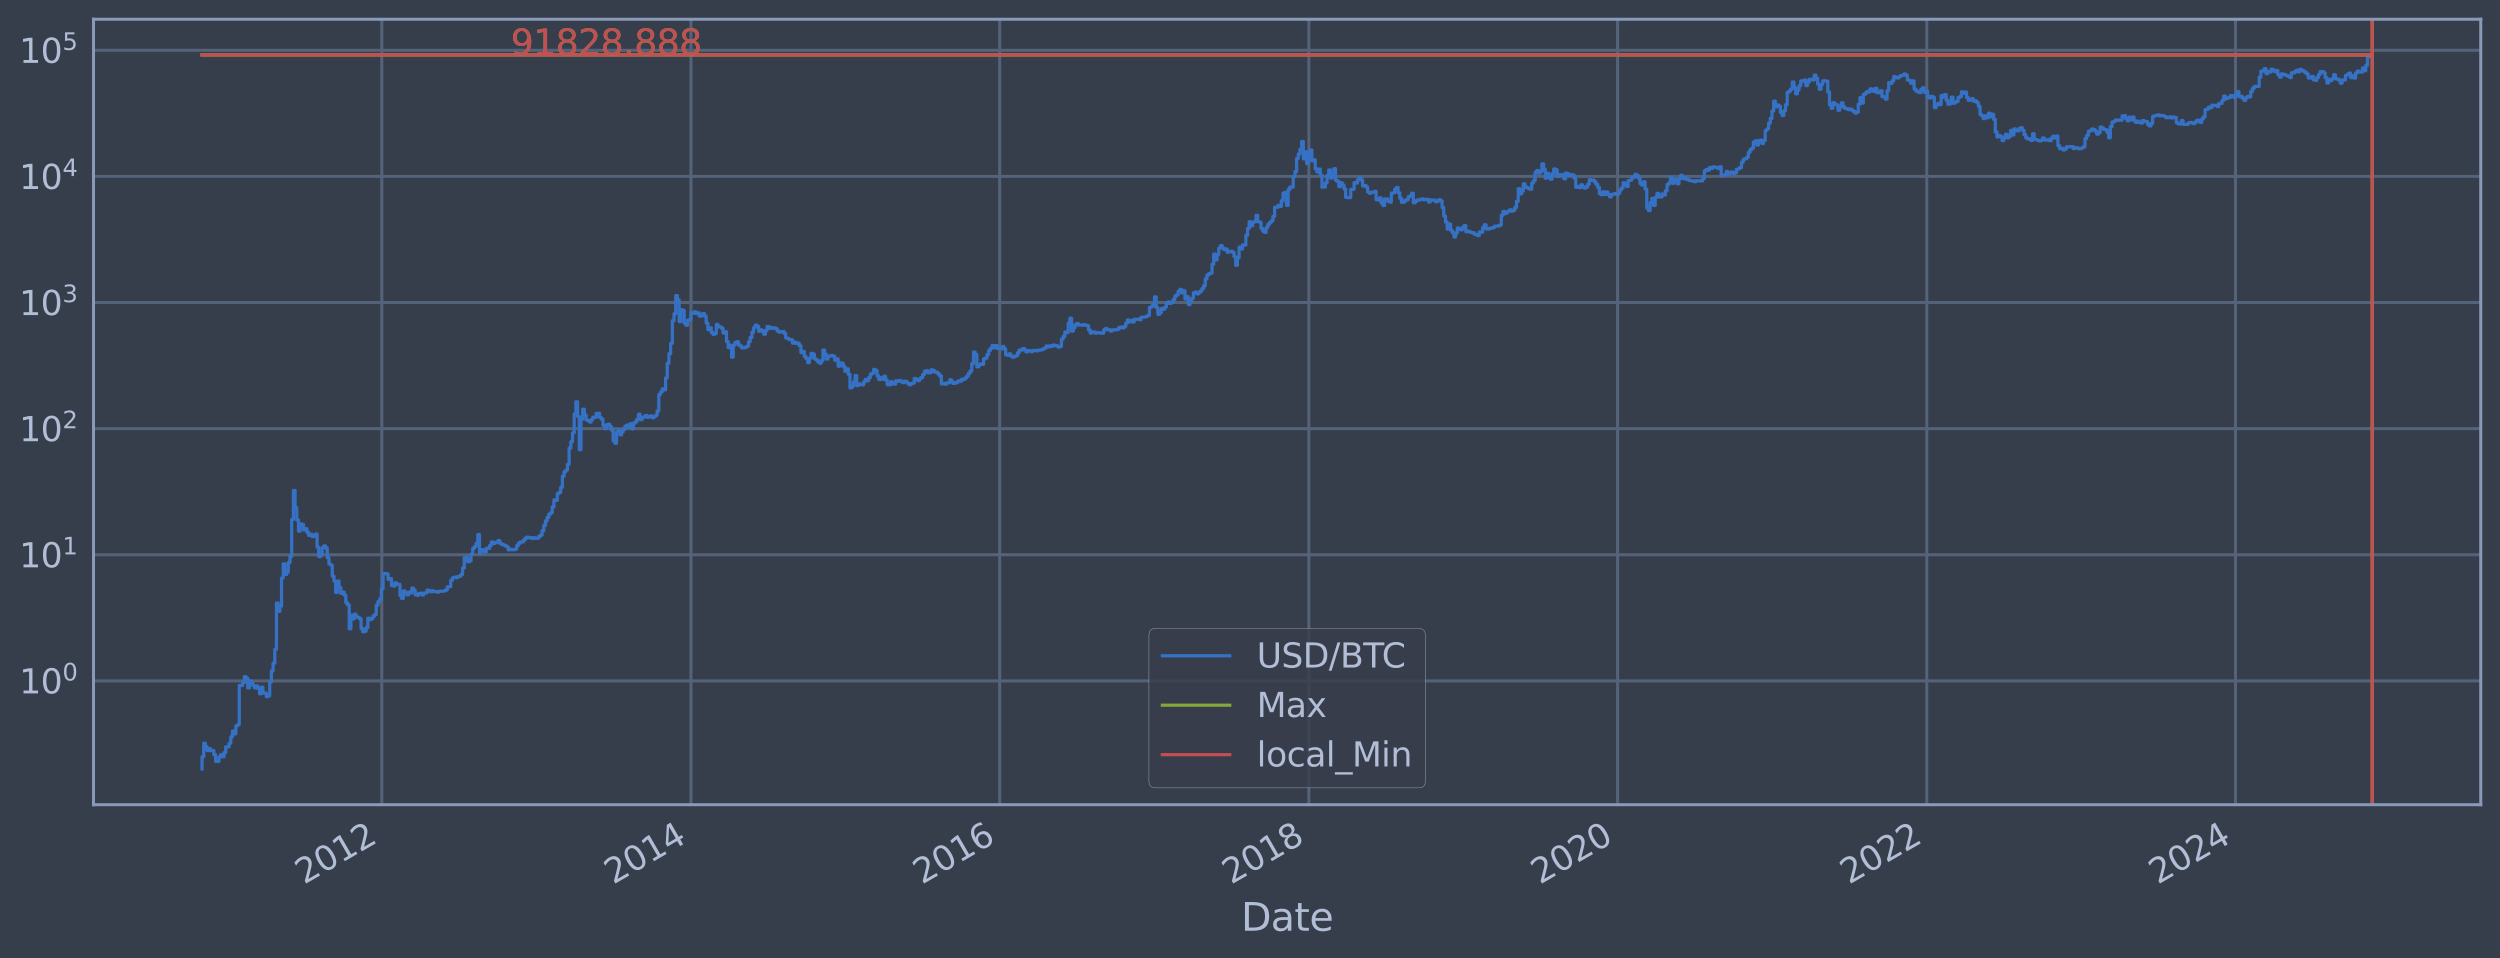 <?xml version="1.0" encoding="utf-8" standalone="no"?>
<!DOCTYPE svg PUBLIC "-//W3C//DTD SVG 1.1//EN"
  "http://www.w3.org/Graphics/SVG/1.1/DTD/svg11.dtd">
<svg xmlns:xlink="http://www.w3.org/1999/xlink" width="934.976pt" height="358.291pt" viewBox="0 0 934.976 358.291" xmlns="http://www.w3.org/2000/svg" version="1.1">
 <defs>
  <style type="text/css">*{stroke-linejoin: round; stroke-linecap: butt}</style>
 </defs>
 <g id="figure_1">
  <g id="patch_1">
   <path d="M 0 358.291 
L 934.976 358.291 
L 934.976 0 
L 0 0 
z
" style="fill: #373e4b"/>
  </g>
  <g id="axes_1">
   <g id="patch_2">
    <path d="M 34.976 300.96 
L 927.776 300.96 
L 927.776 7.2 
L 34.976 7.2 
z
" style="fill: #373e4b"/>
   </g>
   <g id="matplotlib.axis_1">
    <g id="xtick_1">
     <g id="line2d_1">
      <path d="M 142.782 300.96 
L 142.782 7.2 
" clip-path="url(#pf43ec9fd71)" style="fill: none; stroke: #546379; stroke-width: 1.12; stroke-linecap: square"/>
     </g>
     <g id="line2d_2"/>
     <g id="text_1">
      <!-- 2012 -->
      <g style="fill: #b1bed6" transform="translate(113.701 330.885) rotate(-30) scale(0.126 -0.126)">
       <defs>
        <path id="DejaVuSans-32" d="M 1228 531 
L 3431 531 
L 3431 0 
L 469 0 
L 469 531 
Q 828 903 1448 1529 
Q 2069 2156 2228 2338 
Q 2531 2678 2651 2914 
Q 2772 3150 2772 3378 
Q 2772 3750 2511 3984 
Q 2250 4219 1831 4219 
Q 1534 4219 1204 4116 
Q 875 4013 500 3803 
L 500 4441 
Q 881 4594 1212 4672 
Q 1544 4750 1819 4750 
Q 2544 4750 2975 4387 
Q 3406 4025 3406 3419 
Q 3406 3131 3298 2873 
Q 3191 2616 2906 2266 
Q 2828 2175 2409 1742 
Q 1991 1309 1228 531 
z
" transform="scale(0.016)"/>
        <path id="DejaVuSans-30" d="M 2034 4250 
Q 1547 4250 1301 3770 
Q 1056 3291 1056 2328 
Q 1056 1369 1301 889 
Q 1547 409 2034 409 
Q 2525 409 2770 889 
Q 3016 1369 3016 2328 
Q 3016 3291 2770 3770 
Q 2525 4250 2034 4250 
z
M 2034 4750 
Q 2819 4750 3233 4129 
Q 3647 3509 3647 2328 
Q 3647 1150 3233 529 
Q 2819 -91 2034 -91 
Q 1250 -91 836 529 
Q 422 1150 422 2328 
Q 422 3509 836 4129 
Q 1250 4750 2034 4750 
z
" transform="scale(0.016)"/>
        <path id="DejaVuSans-31" d="M 794 531 
L 1825 531 
L 1825 4091 
L 703 3866 
L 703 4441 
L 1819 4666 
L 2450 4666 
L 2450 531 
L 3481 531 
L 3481 0 
L 794 0 
L 794 531 
z
" transform="scale(0.016)"/>
       </defs>
       <use xlink:href="#DejaVuSans-32"/>
       <use xlink:href="#DejaVuSans-30" x="63.623"/>
       <use xlink:href="#DejaVuSans-31" x="127.246"/>
       <use xlink:href="#DejaVuSans-32" x="190.869"/>
      </g>
     </g>
    </g>
    <g id="xtick_2">
     <g id="line2d_3">
      <path d="M 258.407 300.96 
L 258.407 7.2 
" clip-path="url(#pf43ec9fd71)" style="fill: none; stroke: #546379; stroke-width: 1.12; stroke-linecap: square"/>
     </g>
     <g id="line2d_4"/>
     <g id="text_2">
      <!-- 2014 -->
      <g style="fill: #b1bed6" transform="translate(229.326 330.885) rotate(-30) scale(0.126 -0.126)">
       <defs>
        <path id="DejaVuSans-34" d="M 2419 4116 
L 825 1625 
L 2419 1625 
L 2419 4116 
z
M 2253 4666 
L 3047 4666 
L 3047 1625 
L 3713 1625 
L 3713 1100 
L 3047 1100 
L 3047 0 
L 2419 0 
L 2419 1100 
L 313 1100 
L 313 1709 
L 2253 4666 
z
" transform="scale(0.016)"/>
       </defs>
       <use xlink:href="#DejaVuSans-32"/>
       <use xlink:href="#DejaVuSans-30" x="63.623"/>
       <use xlink:href="#DejaVuSans-31" x="127.246"/>
       <use xlink:href="#DejaVuSans-34" x="190.869"/>
      </g>
     </g>
    </g>
    <g id="xtick_3">
     <g id="line2d_5">
      <path d="M 373.874 300.96 
L 373.874 7.2 
" clip-path="url(#pf43ec9fd71)" style="fill: none; stroke: #546379; stroke-width: 1.12; stroke-linecap: square"/>
     </g>
     <g id="line2d_6"/>
     <g id="text_3">
      <!-- 2016 -->
      <g style="fill: #b1bed6" transform="translate(344.793 330.885) rotate(-30) scale(0.126 -0.126)">
       <defs>
        <path id="DejaVuSans-36" d="M 2113 2584 
Q 1688 2584 1439 2293 
Q 1191 2003 1191 1497 
Q 1191 994 1439 701 
Q 1688 409 2113 409 
Q 2538 409 2786 701 
Q 3034 994 3034 1497 
Q 3034 2003 2786 2293 
Q 2538 2584 2113 2584 
z
M 3366 4563 
L 3366 3988 
Q 3128 4100 2886 4159 
Q 2644 4219 2406 4219 
Q 1781 4219 1451 3797 
Q 1122 3375 1075 2522 
Q 1259 2794 1537 2939 
Q 1816 3084 2150 3084 
Q 2853 3084 3261 2657 
Q 3669 2231 3669 1497 
Q 3669 778 3244 343 
Q 2819 -91 2113 -91 
Q 1303 -91 875 529 
Q 447 1150 447 2328 
Q 447 3434 972 4092 
Q 1497 4750 2381 4750 
Q 2619 4750 2861 4703 
Q 3103 4656 3366 4563 
z
" transform="scale(0.016)"/>
       </defs>
       <use xlink:href="#DejaVuSans-32"/>
       <use xlink:href="#DejaVuSans-30" x="63.623"/>
       <use xlink:href="#DejaVuSans-31" x="127.246"/>
       <use xlink:href="#DejaVuSans-36" x="190.869"/>
      </g>
     </g>
    </g>
    <g id="xtick_4">
     <g id="line2d_7">
      <path d="M 489.5 300.96 
L 489.5 7.2 
" clip-path="url(#pf43ec9fd71)" style="fill: none; stroke: #546379; stroke-width: 1.12; stroke-linecap: square"/>
     </g>
     <g id="line2d_8"/>
     <g id="text_4">
      <!-- 2018 -->
      <g style="fill: #b1bed6" transform="translate(460.419 330.885) rotate(-30) scale(0.126 -0.126)">
       <defs>
        <path id="DejaVuSans-38" d="M 2034 2216 
Q 1584 2216 1326 1975 
Q 1069 1734 1069 1313 
Q 1069 891 1326 650 
Q 1584 409 2034 409 
Q 2484 409 2743 651 
Q 3003 894 3003 1313 
Q 3003 1734 2745 1975 
Q 2488 2216 2034 2216 
z
M 1403 2484 
Q 997 2584 770 2862 
Q 544 3141 544 3541 
Q 544 4100 942 4425 
Q 1341 4750 2034 4750 
Q 2731 4750 3128 4425 
Q 3525 4100 3525 3541 
Q 3525 3141 3298 2862 
Q 3072 2584 2669 2484 
Q 3125 2378 3379 2068 
Q 3634 1759 3634 1313 
Q 3634 634 3220 271 
Q 2806 -91 2034 -91 
Q 1263 -91 848 271 
Q 434 634 434 1313 
Q 434 1759 690 2068 
Q 947 2378 1403 2484 
z
M 1172 3481 
Q 1172 3119 1398 2916 
Q 1625 2713 2034 2713 
Q 2441 2713 2670 2916 
Q 2900 3119 2900 3481 
Q 2900 3844 2670 4047 
Q 2441 4250 2034 4250 
Q 1625 4250 1398 4047 
Q 1172 3844 1172 3481 
z
" transform="scale(0.016)"/>
       </defs>
       <use xlink:href="#DejaVuSans-32"/>
       <use xlink:href="#DejaVuSans-30" x="63.623"/>
       <use xlink:href="#DejaVuSans-31" x="127.246"/>
       <use xlink:href="#DejaVuSans-38" x="190.869"/>
      </g>
     </g>
    </g>
    <g id="xtick_5">
     <g id="line2d_9">
      <path d="M 604.967 300.96 
L 604.967 7.2 
" clip-path="url(#pf43ec9fd71)" style="fill: none; stroke: #546379; stroke-width: 1.12; stroke-linecap: square"/>
     </g>
     <g id="line2d_10"/>
     <g id="text_5">
      <!-- 2020 -->
      <g style="fill: #b1bed6" transform="translate(575.886 330.885) rotate(-30) scale(0.126 -0.126)">
       <use xlink:href="#DejaVuSans-32"/>
       <use xlink:href="#DejaVuSans-30" x="63.623"/>
       <use xlink:href="#DejaVuSans-32" x="127.246"/>
       <use xlink:href="#DejaVuSans-30" x="190.869"/>
      </g>
     </g>
    </g>
    <g id="xtick_6">
     <g id="line2d_11">
      <path d="M 720.592 300.96 
L 720.592 7.2 
" clip-path="url(#pf43ec9fd71)" style="fill: none; stroke: #546379; stroke-width: 1.12; stroke-linecap: square"/>
     </g>
     <g id="line2d_12"/>
     <g id="text_6">
      <!-- 2022 -->
      <g style="fill: #b1bed6" transform="translate(691.511 330.885) rotate(-30) scale(0.126 -0.126)">
       <use xlink:href="#DejaVuSans-32"/>
       <use xlink:href="#DejaVuSans-30" x="63.623"/>
       <use xlink:href="#DejaVuSans-32" x="127.246"/>
       <use xlink:href="#DejaVuSans-32" x="190.869"/>
      </g>
     </g>
    </g>
    <g id="xtick_7">
     <g id="line2d_13">
      <path d="M 836.059 300.96 
L 836.059 7.2 
" clip-path="url(#pf43ec9fd71)" style="fill: none; stroke: #546379; stroke-width: 1.12; stroke-linecap: square"/>
     </g>
     <g id="line2d_14"/>
     <g id="text_7">
      <!-- 2024 -->
      <g style="fill: #b1bed6" transform="translate(806.978 330.885) rotate(-30) scale(0.126 -0.126)">
       <use xlink:href="#DejaVuSans-32"/>
       <use xlink:href="#DejaVuSans-30" x="63.623"/>
       <use xlink:href="#DejaVuSans-32" x="127.246"/>
       <use xlink:href="#DejaVuSans-34" x="190.869"/>
      </g>
     </g>
    </g>
    <g id="text_8">
     <!-- Date -->
     <g style="fill: #b1bed6" transform="translate(464.167 348.096) scale(0.144 -0.144)">
      <defs>
       <path id="DejaVuSans-44" d="M 1259 4147 
L 1259 519 
L 2022 519 
Q 2988 519 3436 956 
Q 3884 1394 3884 2338 
Q 3884 3275 3436 3711 
Q 2988 4147 2022 4147 
L 1259 4147 
z
M 628 4666 
L 1925 4666 
Q 3281 4666 3915 4102 
Q 4550 3538 4550 2338 
Q 4550 1131 3912 565 
Q 3275 0 1925 0 
L 628 0 
L 628 4666 
z
" transform="scale(0.016)"/>
       <path id="DejaVuSans-61" d="M 2194 1759 
Q 1497 1759 1228 1600 
Q 959 1441 959 1056 
Q 959 750 1161 570 
Q 1363 391 1709 391 
Q 2188 391 2477 730 
Q 2766 1069 2766 1631 
L 2766 1759 
L 2194 1759 
z
M 3341 1997 
L 3341 0 
L 2766 0 
L 2766 531 
Q 2569 213 2275 61 
Q 1981 -91 1556 -91 
Q 1019 -91 701 211 
Q 384 513 384 1019 
Q 384 1609 779 1909 
Q 1175 2209 1959 2209 
L 2766 2209 
L 2766 2266 
Q 2766 2663 2505 2880 
Q 2244 3097 1772 3097 
Q 1472 3097 1187 3025 
Q 903 2953 641 2809 
L 641 3341 
Q 956 3463 1253 3523 
Q 1550 3584 1831 3584 
Q 2591 3584 2966 3190 
Q 3341 2797 3341 1997 
z
" transform="scale(0.016)"/>
       <path id="DejaVuSans-74" d="M 1172 4494 
L 1172 3500 
L 2356 3500 
L 2356 3053 
L 1172 3053 
L 1172 1153 
Q 1172 725 1289 603 
Q 1406 481 1766 481 
L 2356 481 
L 2356 0 
L 1766 0 
Q 1100 0 847 248 
Q 594 497 594 1153 
L 594 3053 
L 172 3053 
L 172 3500 
L 594 3500 
L 594 4494 
L 1172 4494 
z
" transform="scale(0.016)"/>
       <path id="DejaVuSans-65" d="M 3597 1894 
L 3597 1613 
L 953 1613 
Q 991 1019 1311 708 
Q 1631 397 2203 397 
Q 2534 397 2845 478 
Q 3156 559 3463 722 
L 3463 178 
Q 3153 47 2828 -22 
Q 2503 -91 2169 -91 
Q 1331 -91 842 396 
Q 353 884 353 1716 
Q 353 2575 817 3079 
Q 1281 3584 2069 3584 
Q 2775 3584 3186 3129 
Q 3597 2675 3597 1894 
z
M 3022 2063 
Q 3016 2534 2758 2815 
Q 2500 3097 2075 3097 
Q 1594 3097 1305 2825 
Q 1016 2553 972 2059 
L 3022 2063 
z
" transform="scale(0.016)"/>
      </defs>
      <use xlink:href="#DejaVuSans-44"/>
      <use xlink:href="#DejaVuSans-61" x="77.002"/>
      <use xlink:href="#DejaVuSans-74" x="138.281"/>
      <use xlink:href="#DejaVuSans-65" x="177.49"/>
     </g>
    </g>
   </g>
   <g id="matplotlib.axis_2">
    <g id="ytick_1">
     <g id="line2d_15">
      <path d="M 34.976 254.639 
L 927.776 254.639 
" clip-path="url(#pf43ec9fd71)" style="fill: none; stroke: #546379; stroke-width: 1.12; stroke-linecap: square"/>
     </g>
     <g id="line2d_16"/>
     <g id="text_9">
      <!-- $\mathdefault{10^{0}}$ -->
      <g style="fill: #b1bed6" transform="translate(7.2 259.426) scale(0.126 -0.126)">
       <use xlink:href="#DejaVuSans-31" transform="translate(0 0.766)"/>
       <use xlink:href="#DejaVuSans-30" transform="translate(63.623 0.766)"/>
       <use xlink:href="#DejaVuSans-30" transform="translate(128.203 39.047) scale(0.7)"/>
      </g>
     </g>
    </g>
    <g id="ytick_2">
     <g id="line2d_17">
      <path d="M 34.976 207.473 
L 927.776 207.473 
" clip-path="url(#pf43ec9fd71)" style="fill: none; stroke: #546379; stroke-width: 1.12; stroke-linecap: square"/>
     </g>
     <g id="line2d_18"/>
     <g id="text_10">
      <!-- $\mathdefault{10^{1}}$ -->
      <g style="fill: #b1bed6" transform="translate(7.2 212.26) scale(0.126 -0.126)">
       <use xlink:href="#DejaVuSans-31" transform="translate(0 0.684)"/>
       <use xlink:href="#DejaVuSans-30" transform="translate(63.623 0.684)"/>
       <use xlink:href="#DejaVuSans-31" transform="translate(128.203 38.966) scale(0.7)"/>
      </g>
     </g>
    </g>
    <g id="ytick_3">
     <g id="line2d_19">
      <path d="M 34.976 160.306 
L 927.776 160.306 
" clip-path="url(#pf43ec9fd71)" style="fill: none; stroke: #546379; stroke-width: 1.12; stroke-linecap: square"/>
     </g>
     <g id="line2d_20"/>
     <g id="text_11">
      <!-- $\mathdefault{10^{2}}$ -->
      <g style="fill: #b1bed6" transform="translate(7.2 165.093) scale(0.126 -0.126)">
       <use xlink:href="#DejaVuSans-31" transform="translate(0 0.766)"/>
       <use xlink:href="#DejaVuSans-30" transform="translate(63.623 0.766)"/>
       <use xlink:href="#DejaVuSans-32" transform="translate(128.203 39.047) scale(0.7)"/>
      </g>
     </g>
    </g>
    <g id="ytick_4">
     <g id="line2d_21">
      <path d="M 34.976 113.14 
L 927.776 113.14 
" clip-path="url(#pf43ec9fd71)" style="fill: none; stroke: #546379; stroke-width: 1.12; stroke-linecap: square"/>
     </g>
     <g id="line2d_22"/>
     <g id="text_12">
      <!-- $\mathdefault{10^{3}}$ -->
      <g style="fill: #b1bed6" transform="translate(7.2 117.927) scale(0.126 -0.126)">
       <defs>
        <path id="DejaVuSans-33" d="M 2597 2516 
Q 3050 2419 3304 2112 
Q 3559 1806 3559 1356 
Q 3559 666 3084 287 
Q 2609 -91 1734 -91 
Q 1441 -91 1130 -33 
Q 819 25 488 141 
L 488 750 
Q 750 597 1062 519 
Q 1375 441 1716 441 
Q 2309 441 2620 675 
Q 2931 909 2931 1356 
Q 2931 1769 2642 2001 
Q 2353 2234 1838 2234 
L 1294 2234 
L 1294 2753 
L 1863 2753 
Q 2328 2753 2575 2939 
Q 2822 3125 2822 3475 
Q 2822 3834 2567 4026 
Q 2313 4219 1838 4219 
Q 1578 4219 1281 4162 
Q 984 4106 628 3988 
L 628 4550 
Q 988 4650 1302 4700 
Q 1616 4750 1894 4750 
Q 2613 4750 3031 4423 
Q 3450 4097 3450 3541 
Q 3450 3153 3228 2886 
Q 3006 2619 2597 2516 
z
" transform="scale(0.016)"/>
       </defs>
       <use xlink:href="#DejaVuSans-31" transform="translate(0 0.766)"/>
       <use xlink:href="#DejaVuSans-30" transform="translate(63.623 0.766)"/>
       <use xlink:href="#DejaVuSans-33" transform="translate(128.203 39.047) scale(0.7)"/>
      </g>
     </g>
    </g>
    <g id="ytick_5">
     <g id="line2d_23">
      <path d="M 34.976 65.973 
L 927.776 65.973 
" clip-path="url(#pf43ec9fd71)" style="fill: none; stroke: #546379; stroke-width: 1.12; stroke-linecap: square"/>
     </g>
     <g id="line2d_24"/>
     <g id="text_13">
      <!-- $\mathdefault{10^{4}}$ -->
      <g style="fill: #b1bed6" transform="translate(7.2 70.76) scale(0.126 -0.126)">
       <use xlink:href="#DejaVuSans-31" transform="translate(0 0.684)"/>
       <use xlink:href="#DejaVuSans-30" transform="translate(63.623 0.684)"/>
       <use xlink:href="#DejaVuSans-34" transform="translate(128.203 38.966) scale(0.7)"/>
      </g>
     </g>
    </g>
    <g id="ytick_6">
     <g id="line2d_25">
      <path d="M 34.976 18.807 
L 927.776 18.807 
" clip-path="url(#pf43ec9fd71)" style="fill: none; stroke: #546379; stroke-width: 1.12; stroke-linecap: square"/>
     </g>
     <g id="line2d_26"/>
     <g id="text_14">
      <!-- $\mathdefault{10^{5}}$ -->
      <g style="fill: #b1bed6" transform="translate(7.2 23.594) scale(0.126 -0.126)">
       <defs>
        <path id="DejaVuSans-35" d="M 691 4666 
L 3169 4666 
L 3169 4134 
L 1269 4134 
L 1269 2991 
Q 1406 3038 1543 3061 
Q 1681 3084 1819 3084 
Q 2600 3084 3056 2656 
Q 3513 2228 3513 1497 
Q 3513 744 3044 326 
Q 2575 -91 1722 -91 
Q 1428 -91 1123 -41 
Q 819 9 494 109 
L 494 744 
Q 775 591 1075 516 
Q 1375 441 1709 441 
Q 2250 441 2565 725 
Q 2881 1009 2881 1497 
Q 2881 1984 2565 2268 
Q 2250 2553 1709 2553 
Q 1456 2553 1204 2497 
Q 953 2441 691 2322 
L 691 4666 
z
" transform="scale(0.016)"/>
       </defs>
       <use xlink:href="#DejaVuSans-31" transform="translate(0 0.684)"/>
       <use xlink:href="#DejaVuSans-30" transform="translate(63.623 0.684)"/>
       <use xlink:href="#DejaVuSans-35" transform="translate(128.203 38.966) scale(0.7)"/>
      </g>
     </g>
    </g>
    <g id="ytick_7">
     <g id="line2d_27"/>
    </g>
    <g id="ytick_8">
     <g id="line2d_28"/>
    </g>
    <g id="ytick_9">
     <g id="line2d_29"/>
    </g>
    <g id="ytick_10">
     <g id="line2d_30"/>
    </g>
    <g id="ytick_11">
     <g id="line2d_31"/>
    </g>
    <g id="ytick_12">
     <g id="line2d_32"/>
    </g>
    <g id="ytick_13">
     <g id="line2d_33"/>
    </g>
    <g id="ytick_14">
     <g id="line2d_34"/>
    </g>
    <g id="ytick_15">
     <g id="line2d_35"/>
    </g>
    <g id="ytick_16">
     <g id="line2d_36"/>
    </g>
    <g id="ytick_17">
     <g id="line2d_37"/>
    </g>
    <g id="ytick_18">
     <g id="line2d_38"/>
    </g>
    <g id="ytick_19">
     <g id="line2d_39"/>
    </g>
    <g id="ytick_20">
     <g id="line2d_40"/>
    </g>
    <g id="ytick_21">
     <g id="line2d_41"/>
    </g>
    <g id="ytick_22">
     <g id="line2d_42"/>
    </g>
    <g id="ytick_23">
     <g id="line2d_43"/>
    </g>
    <g id="ytick_24">
     <g id="line2d_44"/>
    </g>
    <g id="ytick_25">
     <g id="line2d_45"/>
    </g>
    <g id="ytick_26">
     <g id="line2d_46"/>
    </g>
    <g id="ytick_27">
     <g id="line2d_47"/>
    </g>
    <g id="ytick_28">
     <g id="line2d_48"/>
    </g>
    <g id="ytick_29">
     <g id="line2d_49"/>
    </g>
    <g id="ytick_30">
     <g id="line2d_50"/>
    </g>
    <g id="ytick_31">
     <g id="line2d_51"/>
    </g>
    <g id="ytick_32">
     <g id="line2d_52"/>
    </g>
    <g id="ytick_33">
     <g id="line2d_53"/>
    </g>
    <g id="ytick_34">
     <g id="line2d_54"/>
    </g>
    <g id="ytick_35">
     <g id="line2d_55"/>
    </g>
    <g id="ytick_36">
     <g id="line2d_56"/>
    </g>
    <g id="ytick_37">
     <g id="line2d_57"/>
    </g>
    <g id="ytick_38">
     <g id="line2d_58"/>
    </g>
    <g id="ytick_39">
     <g id="line2d_59"/>
    </g>
    <g id="ytick_40">
     <g id="line2d_60"/>
    </g>
    <g id="ytick_41">
     <g id="line2d_61"/>
    </g>
    <g id="ytick_42">
     <g id="line2d_62"/>
    </g>
    <g id="ytick_43">
     <g id="line2d_63"/>
    </g>
    <g id="ytick_44">
     <g id="line2d_64"/>
    </g>
    <g id="ytick_45">
     <g id="line2d_65"/>
    </g>
    <g id="ytick_46">
     <g id="line2d_66"/>
    </g>
    <g id="ytick_47">
     <g id="line2d_67"/>
    </g>
    <g id="ytick_48">
     <g id="line2d_68"/>
    </g>
    <g id="ytick_49">
     <g id="line2d_69"/>
    </g>
    <g id="ytick_50">
     <g id="line2d_70"/>
    </g>
    <g id="ytick_51">
     <g id="line2d_71"/>
    </g>
    <g id="ytick_52">
     <g id="line2d_72"/>
    </g>
    <g id="ytick_53">
     <g id="line2d_73"/>
    </g>
    <g id="ytick_54">
     <g id="line2d_74"/>
    </g>
   </g>
   <g id="line2d_75">
    <path d="M 75.558 287.607 
L 75.558 283.036 
L 76.191 283.036 
L 76.191 277.98 
L 76.823 277.98 
L 76.823 279.302 
L 77.456 279.302 
L 77.456 280.715 
L 78.089 280.715 
L 78.089 279.996 
L 78.721 279.996 
L 78.721 280.715 
L 79.987 280.715 
L 79.987 282.233 
L 80.619 282.233 
L 80.619 284.744 
L 81.885 284.744 
L 81.885 283.036 
L 82.517 283.036 
L 82.517 282.233 
L 83.15 282.233 
L 83.15 283.036 
L 83.783 283.036 
L 83.783 281.46 
L 84.416 281.46 
L 84.416 279.302 
L 85.681 279.302 
L 85.681 277.98 
L 86.314 277.98 
L 86.314 275.567 
L 86.946 275.567 
L 86.946 273.409 
L 87.579 273.409 
L 87.579 274.459 
L 88.212 274.459 
L 88.212 271.456 
L 88.844 271.456 
L 88.844 270.996 
L 89.477 270.996 
L 89.477 256.347 
L 90.743 256.347 
L 90.743 255.263 
L 91.375 255.263 
L 91.375 253.063 
L 92.008 253.063 
L 92.008 253.64 
L 92.641 253.64 
L 92.641 257.258 
L 93.273 257.258 
L 93.273 254.639 
L 93.906 254.639 
L 93.906 255.263 
L 94.539 255.263 
L 94.539 256.347 
L 95.171 256.347 
L 95.171 257.258 
L 95.804 257.258 
L 95.804 256.571 
L 96.437 256.571 
L 96.437 257.492 
L 97.07 257.492 
L 97.07 259.468 
L 97.702 259.468 
L 97.702 257.026 
L 98.335 257.026 
L 98.335 259.21 
L 99.6 259.21 
L 99.6 260.532 
L 100.233 260.532 
L 100.233 260.261 
L 100.866 260.261 
L 100.866 255.053 
L 101.498 255.053 
L 101.498 250.905 
L 102.131 250.905 
L 102.131 248.042 
L 102.764 248.042 
L 102.764 242.828 
L 103.396 242.828 
L 103.396 225.538 
L 104.029 225.538 
L 104.029 228.629 
L 104.662 228.629 
L 104.662 226.708 
L 105.295 226.708 
L 105.295 216.14 
L 105.927 216.14 
L 105.927 210.874 
L 106.56 210.874 
L 106.56 214.838 
L 107.193 214.838 
L 107.193 214.004 
L 107.825 214.004 
L 107.825 210.373 
L 108.458 210.373 
L 108.458 208.16 
L 109.091 208.16 
L 109.091 194.271 
L 109.723 194.271 
L 109.723 183.43 
L 110.356 183.43 
L 110.356 189.832 
L 110.989 189.832 
L 110.989 194.466 
L 111.622 194.466 
L 111.622 198.641 
L 112.254 198.641 
L 112.254 195.916 
L 112.887 195.916 
L 112.887 196.186 
L 113.52 196.186 
L 113.52 198.181 
L 114.152 198.181 
L 114.152 197.717 
L 114.785 197.717 
L 114.785 199.072 
L 115.418 199.072 
L 115.418 200.218 
L 116.05 200.218 
L 116.05 199.805 
L 116.683 199.805 
L 116.683 200.683 
L 117.316 200.683 
L 117.316 200.435 
L 117.949 200.435 
L 117.949 199.749 
L 118.581 199.749 
L 118.581 204.61 
L 119.214 204.61 
L 119.214 208.181 
L 119.847 208.181 
L 119.847 207.617 
L 120.479 207.617 
L 120.479 204.861 
L 121.112 204.861 
L 121.112 204.169 
L 121.745 204.169 
L 121.745 204.969 
L 122.377 204.969 
L 122.377 208.567 
L 123.01 208.567 
L 123.01 210.898 
L 123.643 210.898 
L 123.643 211.364 
L 124.275 211.364 
L 124.275 215.494 
L 124.908 215.494 
L 124.908 217.298 
L 125.541 217.298 
L 125.541 221.59 
L 126.174 221.59 
L 126.174 217.331 
L 126.806 217.331 
L 126.806 219.756 
L 127.439 219.756 
L 127.439 221.919 
L 128.072 221.919 
L 128.072 221.427 
L 128.704 221.427 
L 128.704 222.55 
L 129.337 222.55 
L 129.337 225.439 
L 129.97 225.439 
L 129.97 226.191 
L 130.602 226.191 
L 130.602 235.145 
L 131.235 235.145 
L 131.235 230.059 
L 131.868 230.059 
L 131.868 231.463 
L 132.501 231.463 
L 132.501 229.692 
L 133.133 229.692 
L 133.133 230.685 
L 133.766 230.685 
L 133.766 230.877 
L 134.399 230.877 
L 134.399 231.397 
L 135.031 231.397 
L 135.031 235.066 
L 135.664 235.066 
L 135.664 236.284 
L 136.297 236.284 
L 136.297 236.034 
L 136.929 236.034 
L 136.929 234.754 
L 137.562 234.754 
L 137.562 231.201 
L 138.195 231.201 
L 138.195 231.729 
L 138.827 231.729 
L 138.827 231.332 
L 139.46 231.332 
L 139.46 230.433 
L 140.093 230.433 
L 140.093 229.814 
L 140.726 229.814 
L 140.726 226.345 
L 141.358 226.345 
L 141.358 225 
L 141.991 225 
L 141.991 223.967 
L 142.624 223.967 
L 142.624 220.209 
L 143.256 220.209 
L 143.256 214.604 
L 143.889 214.604 
L 143.889 214.488 
L 144.522 214.488 
L 144.522 214.662 
L 145.154 214.662 
L 145.154 216.711 
L 145.787 216.711 
L 145.787 216.392 
L 146.42 216.392 
L 146.42 218.987 
L 147.053 218.987 
L 147.053 219.168 
L 147.685 219.168 
L 147.685 217.971 
L 148.318 217.971 
L 148.318 218.49 
L 149.583 218.561 
L 149.583 222.765 
L 150.216 222.765 
L 150.216 223.83 
L 150.849 223.83 
L 150.849 220.986 
L 151.481 220.986 
L 151.481 221.753 
L 152.114 221.753 
L 152.114 222.465 
L 152.747 222.465 
L 152.747 221.467 
L 153.38 221.467 
L 153.38 221.753 
L 154.012 221.753 
L 154.012 219.944 
L 154.645 219.944 
L 154.645 220.75 
L 155.278 220.75 
L 155.278 222.465 
L 155.91 222.465 
L 155.91 222.636 
L 156.543 222.636 
L 156.543 221.919 
L 157.808 221.836 
L 157.808 222.507 
L 158.441 222.507 
L 158.441 221.795 
L 159.706 221.712 
L 159.706 220.711 
L 160.339 220.711 
L 160.339 220.907 
L 160.972 220.907 
L 160.972 221.306 
L 161.605 221.306 
L 161.605 220.947 
L 162.237 220.947 
L 162.237 221.266 
L 163.503 221.266 
L 163.503 221.467 
L 164.135 221.467 
L 164.135 221.145 
L 166.033 221.066 
L 166.033 220.947 
L 166.666 220.947 
L 166.666 220.594 
L 167.299 220.594 
L 167.299 219.497 
L 168.564 219.423 
L 168.564 217.035 
L 169.197 217.035 
L 169.197 216.109 
L 169.83 216.109 
L 169.83 215.86 
L 170.462 215.86 
L 170.462 216.046 
L 171.095 216.046 
L 171.095 215.646 
L 171.728 215.646 
L 171.728 215.494 
L 172.36 215.494 
L 172.36 214.838 
L 172.993 214.838 
L 172.993 212.431 
L 173.626 212.431 
L 173.626 208.588 
L 174.259 208.588 
L 174.259 208.459 
L 174.891 208.459 
L 174.891 210.091 
L 175.524 210.091 
L 175.524 209.745 
L 176.157 209.745 
L 176.157 207.228 
L 176.789 207.228 
L 176.789 205.097 
L 177.422 205.097 
L 177.422 204.432 
L 178.055 204.432 
L 178.055 203.232 
L 178.687 203.232 
L 178.687 199.89 
L 179.32 199.89 
L 179.32 206.947 
L 179.953 206.947 
L 179.953 205.539 
L 180.585 205.539 
L 180.585 205.689 
L 181.218 205.689 
L 181.218 206.434 
L 181.851 206.434 
L 181.851 205.024 
L 183.116 205.078 
L 183.116 204.013 
L 183.749 204.013 
L 183.749 202.69 
L 184.382 202.69 
L 184.382 203.266 
L 185.014 203.266 
L 185.014 202.967 
L 185.647 202.967 
L 185.647 202.771 
L 186.28 202.771 
L 186.28 202.146 
L 186.912 202.146 
L 186.912 203.232 
L 187.545 203.232 
L 187.545 203.568 
L 188.178 203.568 
L 188.178 203.772 
L 188.811 203.772 
L 188.811 204.082 
L 189.443 204.082 
L 189.443 204.503 
L 190.076 204.503 
L 190.076 205.651 
L 190.709 205.651 
L 190.709 205.409 
L 191.341 205.409 
L 191.341 205.576 
L 192.607 205.614 
L 192.607 205.39 
L 193.239 205.39 
L 193.239 204.048 
L 193.872 204.048 
L 193.872 203.199 
L 194.505 203.199 
L 194.505 202.706 
L 195.77 202.641 
L 195.77 201.957 
L 196.403 201.957 
L 196.403 201.25 
L 197.036 201.25 
L 197.036 200.875 
L 197.668 200.875 
L 197.668 201.129 
L 198.934 201.024 
L 198.934 201.401 
L 199.566 201.401 
L 199.566 201.099 
L 200.199 201.099 
L 200.199 201.295 
L 201.464 201.265 
L 201.464 200.595 
L 202.097 200.595 
L 202.097 200.132 
L 202.73 200.132 
L 202.73 198.456 
L 203.363 198.456 
L 203.363 196.447 
L 203.995 196.447 
L 203.995 194.827 
L 204.628 194.827 
L 204.628 193.501 
L 205.261 193.501 
L 205.261 192.275 
L 205.893 192.275 
L 205.893 191.764 
L 206.526 191.764 
L 206.526 189.565 
L 207.159 189.565 
L 207.159 186.976 
L 207.791 186.976 
L 207.791 187.142 
L 208.424 187.142 
L 208.424 184.617 
L 209.057 184.617 
L 209.057 184.165 
L 209.69 184.165 
L 209.69 182.255 
L 210.322 182.255 
L 210.322 178.076 
L 210.955 178.076 
L 210.955 176.392 
L 211.588 176.392 
L 211.588 175.833 
L 212.22 175.833 
L 212.22 173.654 
L 212.853 173.654 
L 212.853 167.539 
L 213.486 167.539 
L 213.486 165.189 
L 214.118 165.189 
L 214.118 161.903 
L 214.751 161.903 
L 214.751 154.775 
L 215.384 154.775 
L 215.384 150.26 
L 216.016 150.26 
L 216.016 155.752 
L 216.649 155.752 
L 216.649 168.176 
L 217.282 168.176 
L 217.282 156.757 
L 217.915 156.757 
L 217.915 153.051 
L 218.547 153.051 
L 218.547 155.17 
L 219.18 155.17 
L 219.18 157.09 
L 219.813 157.09 
L 219.813 157.269 
L 220.445 157.269 
L 220.445 157.859 
L 221.078 157.859 
L 221.078 156.918 
L 221.711 156.918 
L 221.711 156.012 
L 222.976 156.116 
L 222.976 154.621 
L 224.242 154.573 
L 224.242 156.163 
L 224.874 156.163 
L 224.874 156.748 
L 225.507 156.748 
L 225.507 159.093 
L 226.14 159.093 
L 226.14 160.31 
L 226.772 160.31 
L 226.772 158.846 
L 227.405 158.846 
L 227.405 158.663 
L 228.038 158.663 
L 228.038 159.503 
L 228.67 159.503 
L 228.67 160.877 
L 229.303 160.877 
L 229.303 164.867 
L 229.936 164.867 
L 229.936 165.796 
L 230.569 165.796 
L 230.569 161.576 
L 231.201 161.576 
L 231.201 160.92 
L 231.834 160.92 
L 231.834 162.604 
L 232.467 162.604 
L 232.467 161.463 
L 233.099 161.463 
L 233.099 160.574 
L 233.732 160.574 
L 233.732 159.381 
L 234.365 159.381 
L 234.365 158.974 
L 234.997 158.974 
L 234.997 159.741 
L 235.63 159.741 
L 235.63 158.475 
L 236.263 158.475 
L 236.263 160.366 
L 236.895 160.366 
L 236.895 158.274 
L 237.528 158.274 
L 237.528 157.752 
L 238.161 157.752 
L 238.161 156.829 
L 238.794 156.829 
L 238.794 154.918 
L 239.426 154.918 
L 239.426 156.984 
L 240.059 156.984 
L 240.059 156.23 
L 240.692 156.23 
L 240.692 155.892 
L 241.324 155.892 
L 241.324 155.391 
L 241.957 155.391 
L 241.957 156.077 
L 242.59 156.077 
L 242.59 155.793 
L 243.222 155.793 
L 243.222 155.531 
L 243.855 155.531 
L 243.855 156.243 
L 244.488 156.243 
L 244.488 155.88 
L 245.121 155.88 
L 245.121 155.315 
L 245.753 155.315 
L 245.753 153.68 
L 246.386 153.68 
L 246.386 147.581 
L 247.019 147.581 
L 247.019 146.592 
L 247.651 146.592 
L 247.651 145.413 
L 248.284 145.413 
L 248.284 145.803 
L 248.917 145.803 
L 248.917 141.326 
L 249.549 141.326 
L 249.549 135.85 
L 250.182 135.85 
L 250.182 132.271 
L 250.815 132.271 
L 250.815 128.389 
L 251.448 128.389 
L 251.448 119.961 
L 252.08 119.961 
L 252.08 117.341 
L 252.713 117.341 
L 252.713 110.565 
L 253.346 110.565 
L 253.346 112.136 
L 253.978 112.136 
L 253.978 120.274 
L 254.611 120.274 
L 254.611 115.831 
L 255.244 115.831 
L 255.244 116.158 
L 255.876 116.158 
L 255.876 120.881 
L 256.509 120.881 
L 256.509 121.651 
L 257.142 121.651 
L 257.142 119.756 
L 257.774 119.756 
L 257.774 119.53 
L 258.407 119.53 
L 258.407 116.988 
L 259.04 116.988 
L 259.04 117.122 
L 259.673 117.122 
L 259.673 116.613 
L 260.305 116.613 
L 260.305 117.276 
L 260.938 117.276 
L 260.938 117.011 
L 261.571 117.011 
L 261.571 118.229 
L 262.203 118.229 
L 262.203 118.083 
L 262.836 118.083 
L 262.836 117.278 
L 263.469 117.278 
L 263.469 118.203 
L 264.101 118.203 
L 264.101 120.819 
L 264.734 120.819 
L 264.734 123.265 
L 265.367 123.265 
L 265.367 122.605 
L 266 122.605 
L 266 124.316 
L 266.632 124.316 
L 266.632 125.034 
L 267.265 125.034 
L 267.265 124.745 
L 267.898 124.745 
L 267.898 121.322 
L 268.53 121.322 
L 268.53 122.285 
L 269.796 122.249 
L 269.796 122.777 
L 270.428 122.777 
L 270.428 124.551 
L 271.061 124.551 
L 271.061 124.094 
L 271.694 124.094 
L 271.694 127.752 
L 272.327 127.752 
L 272.327 129.998 
L 272.959 129.998 
L 272.959 129.135 
L 273.592 129.135 
L 273.592 133.562 
L 274.225 133.562 
L 274.225 129.062 
L 274.857 129.062 
L 274.857 128.085 
L 275.49 128.085 
L 275.49 127.814 
L 276.123 127.814 
L 276.123 128.98 
L 276.755 128.98 
L 276.755 129.404 
L 277.388 129.404 
L 277.388 130.109 
L 278.653 130.068 
L 278.653 129.843 
L 279.286 129.843 
L 279.286 129.537 
L 279.919 129.537 
L 279.919 127.831 
L 280.552 127.831 
L 280.552 126.226 
L 281.184 126.226 
L 281.184 124.263 
L 281.817 124.263 
L 281.817 122.581 
L 282.45 122.581 
L 282.45 121.605 
L 283.082 121.605 
L 283.082 122.001 
L 283.715 122.001 
L 283.715 123.894 
L 284.348 123.894 
L 284.348 123.332 
L 284.98 123.332 
L 284.98 123.914 
L 285.613 123.914 
L 285.613 124.989 
L 286.246 124.989 
L 286.246 123.604 
L 286.879 123.604 
L 286.879 122.111 
L 287.511 122.111 
L 287.511 122.789 
L 288.144 122.789 
L 288.144 122.474 
L 288.777 122.474 
L 288.777 122.798 
L 289.409 122.798 
L 289.409 122.604 
L 290.042 122.604 
L 290.042 122.918 
L 290.675 122.918 
L 290.675 123.82 
L 291.307 123.82 
L 291.307 124.226 
L 291.94 124.226 
L 291.94 124 
L 293.206 123.983 
L 293.206 124.69 
L 293.838 124.69 
L 293.838 126.383 
L 294.471 126.383 
L 294.471 126.581 
L 295.104 126.581 
L 295.104 127.012 
L 296.369 127.069 
L 296.369 128.33 
L 297.002 128.33 
L 297.002 127.924 
L 297.634 127.924 
L 297.634 128.46 
L 298.267 128.46 
L 298.267 128.306 
L 298.9 128.306 
L 298.9 129.32 
L 299.532 129.32 
L 299.532 131.85 
L 300.165 131.85 
L 300.165 131.394 
L 300.798 131.394 
L 300.798 133.293 
L 301.431 133.293 
L 301.431 134.13 
L 302.063 134.13 
L 302.063 135.599 
L 302.696 135.599 
L 302.696 133.957 
L 303.329 133.957 
L 303.329 132.175 
L 303.961 132.175 
L 303.961 132.457 
L 304.594 132.457 
L 304.594 134.227 
L 305.227 134.227 
L 305.227 134.592 
L 305.859 134.592 
L 305.859 135.372 
L 306.492 135.372 
L 306.492 135.835 
L 307.125 135.835 
L 307.125 134.824 
L 307.758 134.824 
L 307.758 130.9 
L 308.39 130.9 
L 308.39 132.435 
L 309.023 132.435 
L 309.023 134.269 
L 309.656 134.269 
L 309.656 133.254 
L 310.288 133.254 
L 310.288 133.123 
L 310.921 133.123 
L 310.921 132.98 
L 311.554 132.98 
L 311.554 133.228 
L 312.186 133.228 
L 312.186 134.715 
L 312.819 134.715 
L 312.819 134.193 
L 313.452 134.193 
L 313.452 136.982 
L 314.084 136.982 
L 314.084 135.727 
L 314.717 135.727 
L 314.717 135.853 
L 315.35 135.853 
L 315.35 137.064 
L 315.983 137.064 
L 315.983 138.846 
L 316.615 138.846 
L 316.615 137.94 
L 317.248 137.94 
L 317.248 139.985 
L 317.881 139.985 
L 317.881 145.088 
L 318.513 145.088 
L 318.513 144.53 
L 319.146 144.53 
L 319.146 142.917 
L 319.779 142.917 
L 319.779 140.458 
L 320.411 140.458 
L 320.411 144.225 
L 321.044 144.225 
L 321.044 143.54 
L 321.677 143.54 
L 321.677 143.793 
L 322.31 143.793 
L 322.31 143.94 
L 322.942 143.94 
L 322.942 142.848 
L 323.575 142.848 
L 323.575 141.885 
L 324.208 141.885 
L 324.208 142.378 
L 324.84 142.378 
L 324.84 141.252 
L 325.473 141.252 
L 325.473 139.956 
L 326.106 139.956 
L 326.106 139.584 
L 326.738 139.584 
L 326.738 138.153 
L 327.371 138.153 
L 327.371 138.547 
L 328.004 138.547 
L 328.004 140.569 
L 328.637 140.569 
L 328.637 141.951 
L 329.269 141.951 
L 329.269 141.296 
L 329.902 141.296 
L 329.902 141.826 
L 330.535 141.826 
L 330.535 140.692 
L 331.167 140.692 
L 331.167 142.118 
L 331.8 142.118 
L 331.8 143.877 
L 333.065 143.911 
L 333.065 142.73 
L 333.698 142.73 
L 333.698 143.578 
L 334.963 143.639 
L 334.963 142.418 
L 335.596 142.418 
L 335.596 142.617 
L 336.229 142.617 
L 336.229 142.292 
L 336.862 142.292 
L 336.862 142.599 
L 337.494 142.599 
L 337.494 143.12 
L 338.127 143.12 
L 338.127 142.565 
L 338.76 142.565 
L 338.76 142.777 
L 339.392 142.777 
L 339.392 143.393 
L 340.025 143.393 
L 340.025 143.889 
L 340.658 143.889 
L 340.658 143.454 
L 341.29 143.454 
L 341.29 143.28 
L 341.923 143.28 
L 341.923 141.538 
L 342.556 141.538 
L 342.556 141.971 
L 343.189 141.971 
L 343.189 142.356 
L 343.821 142.356 
L 343.821 141.654 
L 344.454 141.654 
L 344.454 141.157 
L 345.087 141.157 
L 345.087 140.072 
L 345.719 140.072 
L 345.719 138.858 
L 346.352 138.858 
L 346.352 138.644 
L 346.985 138.644 
L 346.985 139.455 
L 348.25 139.364 
L 348.25 138.298 
L 348.883 138.298 
L 348.883 138.606 
L 349.516 138.606 
L 349.516 139.134 
L 350.148 139.134 
L 350.148 139.265 
L 350.781 139.265 
L 350.781 139.886 
L 351.414 139.886 
L 351.414 140.621 
L 352.046 140.621 
L 352.046 143.581 
L 352.679 143.581 
L 352.679 143.411 
L 353.312 143.411 
L 353.312 143.685 
L 353.944 143.685 
L 353.944 143.222 
L 355.21 143.18 
L 355.21 142.017 
L 355.842 142.017 
L 355.842 142.828 
L 356.475 142.828 
L 356.475 143.394 
L 357.108 143.394 
L 357.108 143.231 
L 357.741 143.231 
L 357.741 142.892 
L 358.373 142.892 
L 358.373 142.446 
L 359.006 142.446 
L 359.006 142.564 
L 359.639 142.564 
L 359.639 141.801 
L 360.904 141.89 
L 360.904 141.335 
L 361.537 141.335 
L 361.537 140.652 
L 362.169 140.652 
L 362.169 139.633 
L 362.802 139.633 
L 362.802 138.732 
L 363.435 138.732 
L 363.435 135.964 
L 364.068 135.964 
L 364.068 131.68 
L 364.7 131.68 
L 364.7 132.585 
L 365.333 132.585 
L 365.333 137.198 
L 365.966 137.198 
L 365.966 136.546 
L 366.598 136.546 
L 366.598 136.106 
L 367.231 136.106 
L 367.231 136.258 
L 367.864 136.258 
L 367.864 134.181 
L 368.496 134.181 
L 368.496 133.921 
L 369.129 133.921 
L 369.129 132.589 
L 369.762 132.589 
L 369.762 131.082 
L 370.395 131.082 
L 370.395 130.267 
L 371.027 130.267 
L 371.027 129.199 
L 371.66 129.199 
L 371.66 130.034 
L 372.293 130.034 
L 372.293 129.248 
L 372.925 129.248 
L 372.925 130.274 
L 374.191 130.297 
L 374.191 130.463 
L 374.823 130.463 
L 374.823 129.568 
L 375.456 129.568 
L 375.456 130.449 
L 376.089 130.449 
L 376.089 132.666 
L 376.721 132.666 
L 376.721 132.879 
L 377.354 132.879 
L 377.354 132.341 
L 377.987 132.341 
L 377.987 133.144 
L 378.62 133.144 
L 378.62 133.592 
L 379.252 133.592 
L 379.252 133.231 
L 379.885 133.231 
L 379.885 133.067 
L 380.518 133.067 
L 380.518 131.95 
L 381.15 131.95 
L 381.15 130.911 
L 382.416 130.946 
L 382.416 130.352 
L 383.048 130.352 
L 383.048 130.788 
L 383.681 130.788 
L 383.681 131.62 
L 384.314 131.62 
L 384.314 131.106 
L 385.579 131.156 
L 385.579 131.505 
L 386.212 131.505 
L 386.212 131.087 
L 387.477 131.058 
L 387.477 131.217 
L 388.11 131.217 
L 388.11 130.982 
L 389.375 130.912 
L 389.375 130.782 
L 390.008 130.782 
L 390.008 130.454 
L 390.641 130.454 
L 390.641 130.146 
L 391.273 130.146 
L 391.273 129.409 
L 391.906 129.409 
L 391.906 129.712 
L 392.539 129.712 
L 392.539 129.36 
L 393.172 129.36 
L 393.172 129.525 
L 393.804 129.525 
L 393.804 129.017 
L 394.437 129.017 
L 394.437 129.233 
L 395.07 129.233 
L 395.07 129.357 
L 395.702 129.357 
L 395.702 129.808 
L 396.335 129.808 
L 396.335 129.556 
L 396.968 129.556 
L 396.968 126.88 
L 397.6 126.88 
L 397.6 125.838 
L 398.233 125.838 
L 398.233 124.167 
L 398.866 124.167 
L 398.866 124.37 
L 399.499 124.37 
L 399.499 120.884 
L 400.131 120.884 
L 400.131 118.979 
L 400.764 118.979 
L 400.764 123.85 
L 401.397 123.85 
L 401.397 122.598 
L 402.029 122.598 
L 402.029 121.406 
L 402.662 121.406 
L 402.662 120.98 
L 403.295 120.98 
L 403.295 121.558 
L 405.193 121.61 
L 405.193 121.42 
L 405.826 121.42 
L 405.826 121.605 
L 406.458 121.605 
L 406.458 121.79 
L 407.091 121.79 
L 407.091 123.415 
L 407.724 123.415 
L 407.724 124.557 
L 408.356 124.557 
L 408.356 124.123 
L 409.622 124.18 
L 409.622 124.621 
L 410.254 124.621 
L 410.254 124.396 
L 411.52 124.449 
L 411.52 124.6 
L 412.785 124.582 
L 412.785 123.327 
L 413.418 123.327 
L 413.418 122.877 
L 414.051 122.877 
L 414.051 123.299 
L 415.316 123.355 
L 415.316 123.807 
L 415.949 123.807 
L 415.949 123.373 
L 417.847 123.36 
L 417.847 123.116 
L 418.479 123.116 
L 418.479 122.437 
L 419.112 122.437 
L 419.112 122.314 
L 419.745 122.314 
L 419.745 122.64 
L 420.378 122.64 
L 420.378 122.156 
L 421.01 122.156 
L 421.01 120.862 
L 421.643 120.862 
L 421.643 119.682 
L 422.276 119.682 
L 422.276 120.344 
L 422.908 120.344 
L 422.908 119.826 
L 423.541 119.826 
L 423.541 120.435 
L 424.174 120.435 
L 424.174 119.395 
L 426.072 119.389 
L 426.072 119.586 
L 426.705 119.586 
L 426.705 118.681 
L 427.97 118.587 
L 427.97 118.542 
L 428.603 118.542 
L 428.603 118.338 
L 429.235 118.338 
L 429.235 117.942 
L 429.868 117.942 
L 429.868 114.983 
L 430.501 114.983 
L 430.501 114.619 
L 431.133 114.619 
L 431.133 113.873 
L 431.766 113.873 
L 431.766 111.017 
L 432.399 111.017 
L 432.399 115.061 
L 433.031 115.061 
L 433.031 117.57 
L 433.664 117.57 
L 433.664 116.943 
L 434.297 116.943 
L 434.297 115.397 
L 434.93 115.397 
L 434.93 115.675 
L 435.562 115.675 
L 435.562 114.878 
L 436.195 114.878 
L 436.195 113.482 
L 436.828 113.482 
L 436.828 112.914 
L 437.46 112.914 
L 437.46 113.442 
L 438.093 113.442 
L 438.093 113.115 
L 438.726 113.115 
L 438.726 112.052 
L 439.358 112.052 
L 439.358 110.727 
L 439.991 110.727 
L 439.991 110.27 
L 440.624 110.27 
L 440.624 108.983 
L 441.257 108.983 
L 441.257 108.227 
L 441.889 108.227 
L 441.889 109.54 
L 442.522 109.54 
L 442.522 108.721 
L 443.155 108.721 
L 443.155 111.786 
L 443.787 111.786 
L 443.787 110.947 
L 444.42 110.947 
L 444.42 113.937 
L 445.053 113.937 
L 445.053 112.341 
L 445.685 112.341 
L 445.685 111.563 
L 446.318 111.563 
L 446.318 109.512 
L 446.951 109.512 
L 446.951 109.235 
L 447.584 109.235 
L 447.584 109.917 
L 448.216 109.917 
L 448.216 109.384 
L 448.849 109.384 
L 448.849 108.845 
L 449.482 108.845 
L 449.482 107.955 
L 450.114 107.955 
L 450.114 106.92 
L 450.747 106.92 
L 450.747 104.332 
L 451.38 104.332 
L 451.38 102.868 
L 452.012 102.868 
L 452.012 102.356 
L 452.645 102.356 
L 452.645 102.162 
L 453.278 102.162 
L 453.278 98.851 
L 453.91 98.851 
L 453.91 95.024 
L 454.543 95.024 
L 454.543 97.2 
L 455.176 97.2 
L 455.176 95.122 
L 455.809 95.122 
L 455.809 92.8 
L 456.441 92.8 
L 456.441 91.866 
L 457.074 91.866 
L 457.074 92.748 
L 457.707 92.748 
L 457.707 93.334 
L 458.339 93.334 
L 458.339 93.11 
L 458.972 93.11 
L 458.972 94.354 
L 459.605 94.354 
L 459.605 94.031 
L 460.87 93.965 
L 460.87 94.347 
L 461.503 94.347 
L 461.503 95.981 
L 462.136 95.981 
L 462.136 99.227 
L 462.768 99.227 
L 462.768 96.39 
L 463.401 96.39 
L 463.401 92.43 
L 464.034 92.43 
L 464.034 93.126 
L 464.666 93.126 
L 464.666 91.594 
L 465.932 91.639 
L 465.932 88.019 
L 466.564 88.019 
L 466.564 85.427 
L 467.197 85.427 
L 467.197 82.903 
L 467.83 82.903 
L 467.83 84.465 
L 468.463 84.465 
L 468.463 83.11 
L 469.095 83.11 
L 469.095 82.899 
L 469.728 82.899 
L 469.728 80.55 
L 470.361 80.55 
L 470.361 82.86 
L 470.993 82.86 
L 470.993 83.115 
L 471.626 83.115 
L 471.626 85.445 
L 472.259 85.445 
L 472.259 86.459 
L 472.891 86.459 
L 472.891 86.896 
L 473.524 86.896 
L 473.524 85.094 
L 474.157 85.094 
L 474.157 83.918 
L 474.789 83.918 
L 474.789 83.222 
L 475.422 83.222 
L 475.422 82.607 
L 476.055 82.607 
L 476.055 80.913 
L 476.688 80.913 
L 476.688 77.518 
L 477.953 77.498 
L 477.953 76.779 
L 478.586 76.779 
L 478.586 77.238 
L 479.218 77.238 
L 479.218 75.064 
L 479.851 75.064 
L 479.851 72.235 
L 480.484 72.235 
L 480.484 71.952 
L 481.116 71.952 
L 481.116 76.816 
L 481.749 76.816 
L 481.749 70.883 
L 482.382 70.883 
L 482.382 69.932 
L 483.647 70.006 
L 483.647 66.14 
L 484.28 66.14 
L 484.28 64.184 
L 484.913 64.184 
L 484.913 59.31 
L 485.545 59.31 
L 485.545 57.574 
L 486.178 57.574 
L 486.178 55.83 
L 486.811 55.83 
L 486.811 52.921 
L 487.443 52.921 
L 487.443 59.41 
L 488.076 59.41 
L 488.076 56.762 
L 488.709 56.762 
L 488.709 61.219 
L 489.341 61.219 
L 489.341 57.614 
L 489.974 57.614 
L 489.974 56.1 
L 490.607 56.1 
L 490.607 60.154 
L 491.24 60.154 
L 491.24 59.744 
L 491.872 59.744 
L 491.872 63.099 
L 492.505 63.099 
L 492.505 64.337 
L 493.138 64.337 
L 493.138 63.233 
L 493.77 63.233 
L 493.77 65.559 
L 494.403 65.559 
L 494.403 70.033 
L 495.668 69.926 
L 495.668 68.37 
L 496.301 68.37 
L 496.301 65.611 
L 496.934 65.611 
L 496.934 63.568 
L 497.567 63.568 
L 497.567 66.598 
L 498.199 66.598 
L 498.199 65.304 
L 498.832 65.304 
L 498.832 63.08 
L 499.465 63.08 
L 499.465 67.406 
L 500.097 67.406 
L 500.097 67.838 
L 500.73 67.838 
L 500.73 69.795 
L 501.363 69.795 
L 501.363 68.337 
L 501.995 68.337 
L 501.995 69.221 
L 502.628 69.221 
L 502.628 70.671 
L 503.261 70.671 
L 503.261 73.79 
L 503.894 73.79 
L 503.894 73.913 
L 505.159 73.92 
L 505.159 70.814 
L 506.424 70.783 
L 506.424 68.29 
L 507.057 68.29 
L 507.057 68.429 
L 507.69 68.429 
L 507.69 67.244 
L 508.322 67.244 
L 508.322 66.485 
L 508.955 66.485 
L 508.955 67.308 
L 509.588 67.308 
L 509.588 69.552 
L 510.22 69.552 
L 510.22 69.372 
L 510.853 69.372 
L 510.853 69.933 
L 511.486 69.933 
L 511.486 71.834 
L 512.119 71.834 
L 512.119 72.295 
L 512.751 72.295 
L 512.751 71.894 
L 514.017 71.878 
L 514.017 71.553 
L 514.649 71.553 
L 514.649 74.631 
L 515.282 74.631 
L 515.282 74.833 
L 515.915 74.833 
L 515.915 73.991 
L 516.547 73.991 
L 516.547 75.908 
L 517.18 75.908 
L 517.18 76.857 
L 517.813 76.857 
L 517.813 74.403 
L 519.078 74.396 
L 519.078 75.343 
L 519.711 75.343 
L 519.711 75.605 
L 520.344 75.605 
L 520.344 72.221 
L 521.609 72.123 
L 521.609 70.699 
L 522.242 70.699 
L 522.242 70.11 
L 522.874 70.11 
L 522.874 72.1 
L 523.507 72.1 
L 523.507 74.121 
L 524.14 74.121 
L 524.14 75.673 
L 524.773 75.673 
L 524.773 75.533 
L 525.405 75.533 
L 525.405 74.84 
L 526.038 74.84 
L 526.038 74.716 
L 526.671 74.716 
L 526.671 73.57 
L 527.303 73.57 
L 527.303 73.224 
L 527.936 73.224 
L 527.936 72.254 
L 528.569 72.254 
L 528.569 75.818 
L 529.201 75.818 
L 529.201 75.353 
L 529.834 75.353 
L 529.834 74.806 
L 531.099 74.81 
L 531.099 74.536 
L 531.732 74.536 
L 531.732 74.396 
L 532.365 74.396 
L 532.365 74.73 
L 532.998 74.73 
L 532.998 74.567 
L 534.263 74.543 
L 534.263 75.551 
L 534.896 75.551 
L 534.896 74.767 
L 536.161 74.817 
L 536.161 74.885 
L 536.794 74.885 
L 536.794 75.432 
L 537.426 75.432 
L 537.426 75.239 
L 538.059 75.239 
L 538.059 74.682 
L 538.692 74.682 
L 538.692 75.088 
L 539.325 75.088 
L 539.325 77.637 
L 539.957 77.637 
L 539.957 80.801 
L 540.59 80.801 
L 540.59 83.01 
L 541.223 83.01 
L 541.223 85.64 
L 541.855 85.64 
L 541.855 83.801 
L 542.488 83.801 
L 542.488 86.092 
L 543.121 86.092 
L 543.121 86.967 
L 543.753 86.967 
L 543.753 88.633 
L 544.386 88.633 
L 544.386 87.15 
L 545.019 87.15 
L 545.019 85.262 
L 545.652 85.262 
L 545.652 85.678 
L 546.284 85.678 
L 546.284 85.954 
L 546.917 85.954 
L 546.917 85.097 
L 547.55 85.097 
L 547.55 84.378 
L 548.182 84.378 
L 548.182 86.639 
L 548.815 86.639 
L 548.815 86.437 
L 549.448 86.437 
L 549.448 86.755 
L 550.08 86.755 
L 550.08 86.973 
L 551.346 87.036 
L 551.346 87.654 
L 552.611 87.737 
L 552.611 88.103 
L 553.244 88.103 
L 553.244 86.734 
L 553.877 86.734 
L 553.877 86.854 
L 554.509 86.854 
L 554.509 85.122 
L 555.142 85.122 
L 555.142 84.04 
L 555.775 84.04 
L 555.775 85.615 
L 557.04 85.715 
L 557.04 85.331 
L 558.305 85.361 
L 558.305 85.07 
L 558.938 85.07 
L 558.938 84.594 
L 560.836 84.496 
L 560.836 84.166 
L 561.469 84.166 
L 561.469 80.539 
L 562.102 80.539 
L 562.102 79.099 
L 562.734 79.099 
L 562.734 79.875 
L 563.367 79.875 
L 563.367 79.381 
L 564 79.381 
L 564 78.942 
L 564.632 78.942 
L 564.632 78.466 
L 565.265 78.466 
L 565.265 78.973 
L 565.898 78.973 
L 565.898 78.633 
L 566.531 78.633 
L 566.531 77.544 
L 567.163 77.544 
L 567.163 75.282 
L 567.796 75.282 
L 567.796 70.563 
L 568.429 70.563 
L 568.429 72.518 
L 569.061 72.518 
L 569.061 71.525 
L 569.694 71.525 
L 569.694 68.721 
L 570.327 68.721 
L 570.327 69.858 
L 570.959 69.858 
L 570.959 70.201 
L 571.592 70.201 
L 571.592 70.548 
L 572.225 70.548 
L 572.225 70.756 
L 572.857 70.756 
L 572.857 68.454 
L 573.49 68.454 
L 573.49 67.5 
L 574.123 67.5 
L 574.123 64.369 
L 574.756 64.369 
L 574.756 63.775 
L 575.388 63.775 
L 575.388 64.821 
L 576.021 64.821 
L 576.021 64.104 
L 576.654 64.104 
L 576.654 61.261 
L 577.286 61.261 
L 577.286 63.309 
L 577.919 63.309 
L 577.919 66.651 
L 578.552 66.651 
L 578.552 64.804 
L 579.184 64.804 
L 579.184 66.23 
L 579.817 66.23 
L 579.817 67.021 
L 580.45 67.021 
L 580.45 64.916 
L 581.083 64.916 
L 581.083 63.171 
L 581.715 63.171 
L 581.715 63.502 
L 582.348 63.502 
L 582.348 65.938 
L 582.981 65.938 
L 582.981 65.333 
L 583.613 65.333 
L 583.613 65.745 
L 584.246 65.745 
L 584.246 65.248 
L 584.879 65.248 
L 584.879 66.856 
L 585.511 66.856 
L 585.511 64.738 
L 586.144 64.738 
L 586.144 64.999 
L 586.777 64.999 
L 586.777 65.649 
L 587.409 65.649 
L 587.409 65.347 
L 588.675 65.416 
L 588.675 66.632 
L 589.308 66.632 
L 589.308 70.053 
L 589.94 70.053 
L 589.94 69.733 
L 590.573 69.733 
L 590.573 70.169 
L 591.206 70.169 
L 591.206 69.091 
L 591.838 69.091 
L 591.838 69.83 
L 592.471 69.83 
L 592.471 70.348 
L 593.104 70.348 
L 593.104 69.982 
L 593.736 69.982 
L 593.736 68.904 
L 594.369 68.904 
L 594.369 67.168 
L 595.002 67.168 
L 595.002 67.457 
L 596.267 67.364 
L 596.267 68.047 
L 596.9 68.047 
L 596.9 68.986 
L 597.533 68.986 
L 597.533 70.098 
L 598.165 70.098 
L 598.165 72.458 
L 598.798 72.458 
L 598.798 72.806 
L 599.431 72.806 
L 599.431 71.709 
L 600.063 71.709 
L 600.063 72.723 
L 600.696 72.723 
L 600.696 71.805 
L 601.329 71.805 
L 601.329 72.733 
L 601.962 72.733 
L 601.962 73.635 
L 602.594 73.635 
L 602.594 72.73 
L 603.227 72.73 
L 603.227 72.559 
L 603.86 72.559 
L 603.86 72.417 
L 604.492 72.417 
L 604.492 72.772 
L 605.125 72.772 
L 605.125 72.276 
L 605.758 72.276 
L 605.758 71.016 
L 606.39 71.016 
L 606.39 70.276 
L 607.023 70.276 
L 607.023 68.359 
L 607.656 68.359 
L 607.656 68.773 
L 608.288 68.773 
L 608.288 69.723 
L 608.921 69.723 
L 608.921 67.504 
L 610.187 67.428 
L 610.187 66.48 
L 610.819 66.48 
L 610.819 66.273 
L 611.452 66.273 
L 611.452 65.232 
L 612.085 65.232 
L 612.085 65.606 
L 612.717 65.606 
L 612.717 66.661 
L 613.35 66.661 
L 613.35 68.625 
L 613.983 68.625 
L 613.983 69.22 
L 614.615 69.22 
L 614.615 67.979 
L 615.248 67.979 
L 615.248 70.719 
L 615.881 70.719 
L 615.881 77.817 
L 616.514 77.817 
L 616.514 78.757 
L 617.146 78.757 
L 617.146 75.799 
L 617.779 75.799 
L 617.779 74.181 
L 618.412 74.181 
L 618.412 76.832 
L 619.044 76.832 
L 619.044 73.846 
L 619.677 73.846 
L 619.677 72.299 
L 620.31 72.299 
L 620.31 73.654 
L 621.575 73.657 
L 621.575 72.534 
L 622.208 72.534 
L 622.208 72.9 
L 622.841 72.9 
L 622.841 71.329 
L 623.473 71.329 
L 623.473 68.994 
L 624.106 68.994 
L 624.106 68.393 
L 624.739 68.393 
L 624.739 66.341 
L 625.371 66.341 
L 625.371 68.558 
L 626.004 68.558 
L 626.004 67.272 
L 626.637 67.272 
L 626.637 67.001 
L 627.269 67.001 
L 627.269 68.754 
L 627.902 68.754 
L 627.902 66.875 
L 628.535 66.875 
L 628.535 65.559 
L 629.167 65.559 
L 629.167 66.759 
L 629.8 66.759 
L 629.8 66.439 
L 630.433 66.439 
L 630.433 67.081 
L 631.698 67.122 
L 631.698 67.493 
L 632.964 67.59 
L 632.964 67.714 
L 633.596 67.714 
L 633.596 67.967 
L 634.229 67.967 
L 634.229 67.556 
L 635.494 67.601 
L 635.494 67.696 
L 636.76 67.649 
L 636.76 66.781 
L 637.393 66.781 
L 637.393 63.942 
L 638.025 63.942 
L 638.025 63.39 
L 638.658 63.39 
L 638.658 63.662 
L 639.291 63.662 
L 639.291 62.639 
L 639.923 62.639 
L 639.923 62.98 
L 640.556 62.98 
L 640.556 62.386 
L 641.821 62.469 
L 641.821 62.645 
L 642.454 62.645 
L 642.454 63.048 
L 643.087 63.048 
L 643.087 62.37 
L 643.72 62.37 
L 643.72 65.649 
L 644.352 65.649 
L 644.352 65.512 
L 644.985 65.512 
L 644.985 65.307 
L 645.618 65.307 
L 645.618 64.126 
L 646.25 64.126 
L 646.25 65.11 
L 646.883 65.11 
L 646.883 64.601 
L 647.516 64.601 
L 647.516 64.319 
L 648.148 64.319 
L 648.148 64.873 
L 648.781 64.873 
L 648.781 64.643 
L 649.414 64.643 
L 649.414 63.331 
L 650.046 63.331 
L 650.046 63.104 
L 650.679 63.104 
L 650.679 62.655 
L 651.312 62.655 
L 651.312 60.686 
L 651.945 60.686 
L 651.945 59.597 
L 652.577 59.597 
L 652.577 59.36 
L 653.21 59.36 
L 653.21 58.854 
L 653.843 58.854 
L 653.843 57.008 
L 654.475 57.008 
L 654.475 55.971 
L 655.108 55.971 
L 655.108 55.438 
L 655.741 55.438 
L 655.741 53.165 
L 656.373 53.165 
L 656.373 52.64 
L 657.006 52.64 
L 657.006 54.24 
L 657.639 54.24 
L 657.639 52.582 
L 658.272 52.582 
L 658.272 52.422 
L 658.904 52.422 
L 658.904 53.653 
L 659.537 53.653 
L 659.537 52.529 
L 660.17 52.529 
L 660.17 48.778 
L 660.802 48.778 
L 660.802 48.19 
L 661.435 48.19 
L 661.435 46.054 
L 662.068 46.054 
L 662.068 44.265 
L 662.7 44.265 
L 662.7 41.516 
L 663.333 41.516 
L 663.333 37.841 
L 663.966 37.841 
L 663.966 39.995 
L 664.598 39.995 
L 664.598 39.268 
L 665.231 39.268 
L 665.231 39.723 
L 665.864 39.723 
L 665.864 42.083 
L 666.497 42.083 
L 666.497 43.185 
L 667.129 43.185 
L 667.129 41.432 
L 667.762 41.432 
L 667.762 39.172 
L 668.395 39.172 
L 668.395 34.552 
L 669.027 34.552 
L 669.027 34.068 
L 669.66 34.068 
L 669.66 33.352 
L 670.293 33.352 
L 670.293 30.683 
L 670.925 30.683 
L 670.925 32.751 
L 671.558 32.751 
L 671.558 35.112 
L 672.191 35.112 
L 672.191 33.651 
L 672.824 33.651 
L 672.824 32.084 
L 673.456 32.084 
L 673.456 30.23 
L 674.089 30.23 
L 674.089 30.367 
L 674.722 30.367 
L 674.722 29.935 
L 675.354 29.935 
L 675.354 32.002 
L 675.987 32.002 
L 675.987 30.763 
L 676.62 30.763 
L 676.62 29.706 
L 677.885 29.596 
L 677.885 29.929 
L 678.518 29.929 
L 678.518 28.092 
L 679.151 28.092 
L 679.151 29.241 
L 679.783 29.241 
L 679.783 31.501 
L 680.416 31.501 
L 680.416 33.387 
L 681.049 33.387 
L 681.049 31.587 
L 681.681 31.587 
L 681.681 30.245 
L 682.947 30.185 
L 682.947 30.411 
L 683.579 30.411 
L 683.579 34.388 
L 684.212 34.388 
L 684.212 39.193 
L 684.845 39.193 
L 684.845 40.455 
L 685.477 40.455 
L 685.477 38.388 
L 686.11 38.388 
L 686.11 39.002 
L 686.743 39.002 
L 686.743 39.237 
L 687.376 39.237 
L 687.376 41.239 
L 688.008 41.239 
L 688.008 40.024 
L 688.641 40.024 
L 688.641 38.452 
L 689.274 38.452 
L 689.274 39.968 
L 689.906 39.968 
L 689.906 40.523 
L 691.172 40.632 
L 691.172 40.992 
L 691.804 40.992 
L 691.804 40.778 
L 692.437 40.778 
L 692.437 41.199 
L 693.07 41.199 
L 693.07 41.632 
L 693.703 41.632 
L 693.703 42.286 
L 694.335 42.286 
L 694.335 41.957 
L 694.968 41.957 
L 694.968 38.998 
L 695.601 38.998 
L 695.601 36.472 
L 696.233 36.472 
L 696.233 38.552 
L 696.866 38.552 
L 696.866 35.331 
L 697.499 35.331 
L 697.499 34.887 
L 698.131 34.887 
L 698.131 34.248 
L 698.764 34.248 
L 698.764 34.389 
L 699.397 34.389 
L 699.397 33.201 
L 700.03 33.201 
L 700.03 33.395 
L 700.662 33.395 
L 700.662 34.205 
L 701.295 34.205 
L 701.295 33.027 
L 701.928 33.027 
L 701.928 34.678 
L 703.193 34.687 
L 703.193 33.933 
L 703.826 33.933 
L 703.826 36.142 
L 705.091 36.183 
L 705.091 37.065 
L 705.724 37.065 
L 705.724 33.958 
L 706.356 33.958 
L 706.356 30.925 
L 706.989 30.925 
L 706.989 31.193 
L 707.622 31.193 
L 707.622 30.179 
L 708.255 30.179 
L 708.255 28.608 
L 708.887 28.608 
L 708.887 29.034 
L 709.52 29.034 
L 709.52 29.153 
L 710.153 29.153 
L 710.153 28.688 
L 710.785 28.688 
L 710.785 28.286 
L 712.051 28.176 
L 712.051 27.682 
L 712.683 27.682 
L 712.683 28.082 
L 713.316 28.082 
L 713.316 29.918 
L 713.949 29.918 
L 713.949 30.114 
L 714.582 30.114 
L 714.582 31.127 
L 715.214 31.127 
L 715.214 30.239 
L 715.847 30.239 
L 715.847 33.261 
L 716.48 33.261 
L 716.48 33.987 
L 717.112 33.987 
L 717.112 34.379 
L 717.745 34.379 
L 717.745 34.636 
L 718.378 34.636 
L 718.378 33.446 
L 719.01 33.446 
L 719.01 32.813 
L 719.643 32.813 
L 719.643 34.532 
L 720.276 34.532 
L 720.276 34.13 
L 720.909 34.13 
L 720.909 36.037 
L 721.541 36.037 
L 721.541 36.65 
L 722.174 36.65 
L 722.174 36.047 
L 722.807 36.047 
L 722.807 36.391 
L 723.439 36.391 
L 723.439 40.27 
L 724.072 40.27 
L 724.072 39.271 
L 724.705 39.271 
L 724.705 38.671 
L 725.337 38.671 
L 725.337 39.122 
L 725.97 39.122 
L 725.97 35.701 
L 726.603 35.701 
L 726.603 36.382 
L 727.235 36.382 
L 727.235 35.376 
L 727.868 35.376 
L 727.868 37.517 
L 728.501 37.517 
L 728.501 39.012 
L 729.134 39.012 
L 729.134 38.787 
L 729.766 38.787 
L 729.766 36.351 
L 730.399 36.351 
L 730.399 38.609 
L 731.032 38.609 
L 731.032 38.231 
L 731.664 38.231 
L 731.664 37.927 
L 732.297 37.927 
L 732.297 36.468 
L 732.93 36.468 
L 732.93 36.14 
L 733.562 36.14 
L 733.562 34.334 
L 734.195 34.334 
L 734.195 34.919 
L 734.828 34.919 
L 734.828 34.443 
L 735.461 34.443 
L 735.461 36.441 
L 736.093 36.441 
L 736.093 37.524 
L 736.726 37.524 
L 736.726 37.378 
L 737.359 37.378 
L 737.359 36.883 
L 737.991 36.883 
L 737.991 37.852 
L 738.624 37.852 
L 738.624 37.694 
L 739.257 37.694 
L 739.257 38.353 
L 739.889 38.353 
L 739.889 39.727 
L 740.522 39.727 
L 740.522 42.795 
L 741.155 42.795 
L 741.155 43.418 
L 741.788 43.418 
L 741.788 44.39 
L 742.42 44.39 
L 742.42 43.279 
L 743.053 43.279 
L 743.053 44.027 
L 743.686 44.027 
L 743.686 42.33 
L 744.318 42.33 
L 744.318 43.687 
L 744.951 43.687 
L 744.951 42.72 
L 745.584 42.72 
L 745.584 44.632 
L 746.216 44.632 
L 746.216 49.316 
L 746.849 49.316 
L 746.849 51.228 
L 747.482 51.228 
L 747.482 50.689 
L 748.114 50.689 
L 748.114 51.068 
L 748.747 51.068 
L 748.747 52.582 
L 749.38 52.582 
L 749.38 51.589 
L 750.013 51.589 
L 750.013 50.215 
L 750.645 50.215 
L 750.645 51.547 
L 751.278 51.547 
L 751.278 50.997 
L 751.911 50.997 
L 751.911 48.775 
L 752.543 48.775 
L 752.543 50.484 
L 753.176 50.484 
L 753.176 48.218 
L 753.809 48.218 
L 753.809 48.928 
L 755.074 48.959 
L 755.074 48.074 
L 755.707 48.074 
L 755.707 47.773 
L 756.34 47.773 
L 756.34 48.74 
L 756.972 48.74 
L 756.972 50.386 
L 757.605 50.386 
L 757.605 51.537 
L 758.238 51.537 
L 758.238 51.988 
L 759.503 51.944 
L 759.503 52.526 
L 760.136 52.526 
L 760.136 50.014 
L 760.768 50.014 
L 760.768 52.09 
L 761.401 52.09 
L 761.401 52.249 
L 762.034 52.249 
L 762.034 52.525 
L 762.666 52.525 
L 762.666 52.713 
L 763.299 52.713 
L 763.299 52.489 
L 763.932 52.489 
L 763.932 51.603 
L 764.565 51.603 
L 764.565 52.354 
L 765.83 52.416 
L 765.83 52.242 
L 766.463 52.242 
L 766.463 52.641 
L 767.095 52.641 
L 767.095 51.671 
L 767.728 51.671 
L 767.728 50.955 
L 768.361 50.955 
L 768.361 51.617 
L 768.993 51.617 
L 768.993 50.853 
L 769.626 50.853 
L 769.626 54.451 
L 770.259 54.451 
L 770.259 55.606 
L 770.892 55.606 
L 770.892 55.489 
L 771.524 55.489 
L 771.524 56.098 
L 772.157 56.098 
L 772.157 55.773 
L 772.79 55.773 
L 772.79 54.899 
L 775.32 54.856 
L 775.32 55.545 
L 775.953 55.545 
L 775.953 55.219 
L 777.219 55.3 
L 777.219 55.666 
L 778.484 55.574 
L 778.484 55.314 
L 779.117 55.314 
L 779.117 54.874 
L 779.749 54.874 
L 779.749 51.843 
L 780.382 51.843 
L 780.382 50.634 
L 781.015 50.634 
L 781.015 49.115 
L 781.647 49.115 
L 781.647 48.832 
L 782.28 48.832 
L 782.28 48.249 
L 782.913 48.249 
L 782.913 48.511 
L 783.545 48.511 
L 783.545 49.123 
L 784.178 49.123 
L 784.178 50.162 
L 784.811 50.162 
L 784.811 49.626 
L 785.444 49.626 
L 785.444 47.499 
L 786.076 47.499 
L 786.076 47.882 
L 786.709 47.882 
L 786.709 48.416 
L 787.974 48.5 
L 787.974 49.443 
L 788.607 49.443 
L 788.607 51.546 
L 789.24 51.546 
L 789.24 47.395 
L 789.872 47.395 
L 789.872 45.646 
L 790.505 45.646 
L 790.505 45.396 
L 791.138 45.396 
L 791.138 44.882 
L 792.403 44.858 
L 792.403 45.027 
L 793.669 44.937 
L 793.669 43.309 
L 794.934 43.252 
L 794.934 44.284 
L 795.567 44.284 
L 795.567 45.184 
L 796.199 45.184 
L 796.199 43.827 
L 796.832 43.827 
L 796.832 44.819 
L 797.465 44.819 
L 797.465 43.789 
L 798.098 43.789 
L 798.098 45.147 
L 798.73 45.147 
L 798.73 45.79 
L 799.363 45.79 
L 799.363 45.327 
L 799.996 45.327 
L 799.996 45.813 
L 800.628 45.813 
L 800.628 46.028 
L 801.261 46.028 
L 801.261 45.07 
L 801.894 45.07 
L 801.894 45.437 
L 803.159 45.443 
L 803.159 46.517 
L 803.792 46.517 
L 803.792 47.1 
L 804.424 47.1 
L 804.424 46.136 
L 805.057 46.136 
L 805.057 43.535 
L 805.69 43.535 
L 805.69 43.288 
L 806.323 43.288 
L 806.323 43.15 
L 806.955 43.15 
L 806.955 42.947 
L 807.588 42.947 
L 807.588 43.323 
L 808.221 43.323 
L 808.221 43.203 
L 809.486 43.306 
L 809.486 43.604 
L 810.119 43.604 
L 810.119 44.038 
L 811.384 43.941 
L 811.384 43.686 
L 812.017 43.686 
L 812.017 44.13 
L 812.65 44.13 
L 812.65 43.768 
L 813.282 43.768 
L 813.282 43.964 
L 813.915 43.964 
L 813.915 45.885 
L 814.548 45.885 
L 814.548 46.303 
L 815.813 46.361 
L 815.813 45.08 
L 816.446 45.08 
L 816.446 46.504 
L 818.344 46.532 
L 818.344 45.982 
L 818.977 45.982 
L 818.977 45.807 
L 819.609 45.807 
L 819.609 45.947 
L 820.242 45.947 
L 820.242 46.233 
L 820.875 46.233 
L 820.875 45.65 
L 821.507 45.65 
L 821.507 45.031 
L 822.773 44.928 
L 822.773 45.811 
L 823.405 45.811 
L 823.405 44.507 
L 824.038 44.507 
L 824.038 43.687 
L 824.671 43.687 
L 824.671 40.964 
L 825.303 40.964 
L 825.303 40.851 
L 825.936 40.851 
L 825.936 40.055 
L 826.569 40.055 
L 826.569 40.283 
L 827.202 40.283 
L 827.202 39.342 
L 827.834 39.342 
L 827.834 39.453 
L 829.1 39.382 
L 829.1 39.843 
L 829.732 39.843 
L 829.732 38.734 
L 830.998 38.698 
L 830.998 37.588 
L 831.63 37.588 
L 831.63 35.953 
L 832.263 35.953 
L 832.263 36.952 
L 832.896 36.952 
L 832.896 36.608 
L 833.529 36.608 
L 833.529 36.449 
L 834.161 36.449 
L 834.161 35.744 
L 834.794 35.744 
L 834.794 35.872 
L 835.427 35.872 
L 835.427 36.455 
L 836.059 36.455 
L 836.059 35.535 
L 836.692 35.535 
L 836.692 34.285 
L 837.325 34.285 
L 837.325 36.169 
L 837.957 36.169 
L 837.957 36.032 
L 838.59 36.032 
L 838.59 36.743 
L 839.223 36.743 
L 839.223 37.541 
L 839.855 37.541 
L 839.855 36.562 
L 840.488 36.562 
L 840.488 36.066 
L 841.121 36.066 
L 841.121 36.26 
L 841.754 36.26 
L 841.754 34.214 
L 842.386 34.214 
L 842.386 33.112 
L 843.019 33.112 
L 843.019 32.326 
L 844.917 32.309 
L 844.917 28.874 
L 845.55 28.874 
L 845.55 26.593 
L 846.815 26.614 
L 846.815 25.682 
L 847.448 25.682 
L 847.448 27.535 
L 848.081 27.535 
L 848.081 26.75 
L 848.713 26.75 
L 848.713 26.941 
L 849.346 26.941 
L 849.346 25.893 
L 849.979 25.893 
L 849.979 26.2 
L 850.611 26.2 
L 850.611 26.75 
L 851.244 26.75 
L 851.244 26.365 
L 851.877 26.365 
L 851.877 27.942 
L 852.509 27.942 
L 852.509 28.838 
L 853.142 28.838 
L 853.142 27.647 
L 853.775 27.647 
L 853.775 27.793 
L 854.408 27.793 
L 854.408 28.002 
L 855.04 28.002 
L 855.04 28.308 
L 855.673 28.308 
L 855.673 28.492 
L 856.306 28.492 
L 856.306 28.997 
L 856.938 28.997 
L 856.938 27.244 
L 858.204 27.236 
L 858.204 26.724 
L 858.836 26.724 
L 858.836 26.297 
L 859.469 26.297 
L 859.469 26.862 
L 860.102 26.862 
L 860.102 25.952 
L 860.734 25.952 
L 860.734 26.319 
L 861.367 26.319 
L 861.367 26.634 
L 862 26.634 
L 862 27.121 
L 862.633 27.121 
L 862.633 27.684 
L 863.265 27.684 
L 863.265 29.175 
L 864.531 29.163 
L 864.531 28.589 
L 865.163 28.589 
L 865.163 29.871 
L 865.796 29.871 
L 865.796 30.056 
L 866.429 30.056 
L 866.429 29 
L 867.061 29 
L 867.061 27.958 
L 867.694 27.958 
L 867.694 26.828 
L 868.96 26.732 
L 868.96 27.262 
L 869.592 27.262 
L 869.592 29.041 
L 870.225 29.041 
L 870.225 31.04 
L 870.858 31.04 
L 870.858 29.713 
L 871.49 29.713 
L 871.49 30.134 
L 872.123 30.134 
L 872.123 29.45 
L 872.756 29.45 
L 872.756 27.922 
L 873.388 27.922 
L 873.388 29.453 
L 874.021 29.453 
L 874.021 29.626 
L 874.654 29.626 
L 874.654 29.977 
L 875.287 29.977 
L 875.287 31.106 
L 875.919 31.106 
L 875.919 29.917 
L 877.185 29.896 
L 877.185 28.202 
L 877.817 28.202 
L 877.817 27.859 
L 878.45 27.859 
L 878.45 27.353 
L 879.083 27.353 
L 879.083 29.053 
L 879.715 29.053 
L 879.715 28.331 
L 880.348 28.331 
L 880.348 29.179 
L 880.981 29.179 
L 880.981 27.303 
L 881.613 27.303 
L 881.613 26.579 
L 882.246 26.579 
L 882.246 26.898 
L 883.512 27.004 
L 883.512 25.442 
L 884.144 25.442 
L 884.144 26.484 
L 884.777 26.484 
L 884.777 24.448 
L 885.41 24.448 
L 885.41 21.258 
L 886.042 21.258 
L 886.042 20.724 
L 886.675 20.724 
L 886.675 20.553 
L 887.194 20.553 
L 887.194 20.553 
" clip-path="url(#pf43ec9fd71)" style="fill: none; stroke: #3572c6; stroke-width: 1.2; stroke-linecap: square"/>
   </g>
   <g id="line2d_76">
    <path d="M 75.558 20.553 
L 887.194 20.553 
L 887.194 20.553 
" clip-path="url(#pf43ec9fd71)" style="fill: none; stroke: #83a83b; stroke-width: 1.2; stroke-linecap: square"/>
   </g>
   <g id="line2d_77">
    <path d="M 75.558 20.553 
L 887.194 20.553 
L 887.194 20.553 
" clip-path="url(#pf43ec9fd71)" style="fill: none; stroke: #c44e52; stroke-width: 1.2; stroke-linecap: square"/>
   </g>
   <g id="line2d_78">
    <path d="M 887.194 300.96 
L 887.194 7.2 
" clip-path="url(#pf43ec9fd71)" style="fill: none; stroke: #83a83b; stroke-width: 1.2; stroke-linecap: square"/>
   </g>
   <g id="line2d_79">
    <path d="M 887.194 300.96 
L 887.194 7.2 
" clip-path="url(#pf43ec9fd71)" style="fill: none; stroke: #c44e52; stroke-width: 1.2; stroke-linecap: square"/>
   </g>
   <g id="patch_3">
    <path d="M 34.976 300.96 
L 34.976 7.2 
" style="fill: none; stroke: #899ab8; stroke-width: 1.12; stroke-linejoin: miter; stroke-linecap: square"/>
   </g>
   <g id="patch_4">
    <path d="M 927.776 300.96 
L 927.776 7.2 
" style="fill: none; stroke: #899ab8; stroke-width: 1.12; stroke-linejoin: miter; stroke-linecap: square"/>
   </g>
   <g id="patch_5">
    <path d="M 34.976 300.96 
L 927.776 300.96 
" style="fill: none; stroke: #899ab8; stroke-width: 1.12; stroke-linejoin: miter; stroke-linecap: square"/>
   </g>
   <g id="patch_6">
    <path d="M 34.976 7.2 
L 927.776 7.2 
" style="fill: none; stroke: #899ab8; stroke-width: 1.12; stroke-linejoin: miter; stroke-linecap: square"/>
   </g>
   <g id="text_15">
    <!-- 91828.888 -->
    <g style="fill: #83a83b" transform="translate(191.025 20.553) scale(0.132 -0.132)">
     <defs>
      <path id="DejaVuSans-39" d="M 703 97 
L 703 672 
Q 941 559 1184 500 
Q 1428 441 1663 441 
Q 2288 441 2617 861 
Q 2947 1281 2994 2138 
Q 2813 1869 2534 1725 
Q 2256 1581 1919 1581 
Q 1219 1581 811 2004 
Q 403 2428 403 3163 
Q 403 3881 828 4315 
Q 1253 4750 1959 4750 
Q 2769 4750 3195 4129 
Q 3622 3509 3622 2328 
Q 3622 1225 3098 567 
Q 2575 -91 1691 -91 
Q 1453 -91 1209 -44 
Q 966 3 703 97 
z
M 1959 2075 
Q 2384 2075 2632 2365 
Q 2881 2656 2881 3163 
Q 2881 3666 2632 3958 
Q 2384 4250 1959 4250 
Q 1534 4250 1286 3958 
Q 1038 3666 1038 3163 
Q 1038 2656 1286 2365 
Q 1534 2075 1959 2075 
z
" transform="scale(0.016)"/>
      <path id="DejaVuSans-2e" d="M 684 794 
L 1344 794 
L 1344 0 
L 684 0 
L 684 794 
z
" transform="scale(0.016)"/>
     </defs>
     <use xlink:href="#DejaVuSans-39"/>
     <use xlink:href="#DejaVuSans-31" x="63.623"/>
     <use xlink:href="#DejaVuSans-38" x="127.246"/>
     <use xlink:href="#DejaVuSans-32" x="190.869"/>
     <use xlink:href="#DejaVuSans-38" x="254.492"/>
     <use xlink:href="#DejaVuSans-2e" x="318.115"/>
     <use xlink:href="#DejaVuSans-38" x="349.902"/>
     <use xlink:href="#DejaVuSans-38" x="413.525"/>
     <use xlink:href="#DejaVuSans-38" x="477.148"/>
    </g>
   </g>
   <g id="text_16">
    <!-- 91828.888 -->
    <g style="fill: #c44e52" transform="translate(191.025 20.553) scale(0.132 -0.132)">
     <use xlink:href="#DejaVuSans-39"/>
     <use xlink:href="#DejaVuSans-31" x="63.623"/>
     <use xlink:href="#DejaVuSans-38" x="127.246"/>
     <use xlink:href="#DejaVuSans-32" x="190.869"/>
     <use xlink:href="#DejaVuSans-38" x="254.492"/>
     <use xlink:href="#DejaVuSans-2e" x="318.115"/>
     <use xlink:href="#DejaVuSans-38" x="349.902"/>
     <use xlink:href="#DejaVuSans-38" x="413.525"/>
     <use xlink:href="#DejaVuSans-38" x="477.148"/>
    </g>
   </g>
   <g id="legend_1">
    <g id="patch_7">
     <path d="M 432.207 294.66 
L 530.545 294.66 
Q 533.065 294.66 533.065 292.14 
L 533.065 237.566 
Q 533.065 235.046 530.545 235.046 
L 432.207 235.046 
Q 429.687 235.046 429.687 237.566 
L 429.687 292.14 
Q 429.687 294.66 432.207 294.66 
z
" style="fill: #373e4b; opacity: 0.8; stroke: #cccccc; stroke-width: 0.16; stroke-linejoin: miter"/>
    </g>
    <g id="line2d_80">
     <path d="M 434.727 245.25 
L 434.727 245.25 
L 447.327 245.25 
L 447.327 245.25 
L 459.927 245.25 
" style="fill: none; stroke: #3572c6; stroke-width: 1.2; stroke-linecap: square"/>
    </g>
    <g id="text_17">
     <!-- USD/BTC -->
     <g style="fill: #b1bed6" transform="translate(470.007 249.66) scale(0.126 -0.126)">
      <defs>
       <path id="DejaVuSans-55" d="M 556 4666 
L 1191 4666 
L 1191 1831 
Q 1191 1081 1462 751 
Q 1734 422 2344 422 
Q 2950 422 3222 751 
Q 3494 1081 3494 1831 
L 3494 4666 
L 4128 4666 
L 4128 1753 
Q 4128 841 3676 375 
Q 3225 -91 2344 -91 
Q 1459 -91 1007 375 
Q 556 841 556 1753 
L 556 4666 
z
" transform="scale(0.016)"/>
       <path id="DejaVuSans-53" d="M 3425 4513 
L 3425 3897 
Q 3066 4069 2747 4153 
Q 2428 4238 2131 4238 
Q 1616 4238 1336 4038 
Q 1056 3838 1056 3469 
Q 1056 3159 1242 3001 
Q 1428 2844 1947 2747 
L 2328 2669 
Q 3034 2534 3370 2195 
Q 3706 1856 3706 1288 
Q 3706 609 3251 259 
Q 2797 -91 1919 -91 
Q 1588 -91 1214 -16 
Q 841 59 441 206 
L 441 856 
Q 825 641 1194 531 
Q 1563 422 1919 422 
Q 2459 422 2753 634 
Q 3047 847 3047 1241 
Q 3047 1584 2836 1778 
Q 2625 1972 2144 2069 
L 1759 2144 
Q 1053 2284 737 2584 
Q 422 2884 422 3419 
Q 422 4038 858 4394 
Q 1294 4750 2059 4750 
Q 2388 4750 2728 4690 
Q 3069 4631 3425 4513 
z
" transform="scale(0.016)"/>
       <path id="DejaVuSans-2f" d="M 1625 4666 
L 2156 4666 
L 531 -594 
L 0 -594 
L 1625 4666 
z
" transform="scale(0.016)"/>
       <path id="DejaVuSans-42" d="M 1259 2228 
L 1259 519 
L 2272 519 
Q 2781 519 3026 730 
Q 3272 941 3272 1375 
Q 3272 1813 3026 2020 
Q 2781 2228 2272 2228 
L 1259 2228 
z
M 1259 4147 
L 1259 2741 
L 2194 2741 
Q 2656 2741 2882 2914 
Q 3109 3088 3109 3444 
Q 3109 3797 2882 3972 
Q 2656 4147 2194 4147 
L 1259 4147 
z
M 628 4666 
L 2241 4666 
Q 2963 4666 3353 4366 
Q 3744 4066 3744 3513 
Q 3744 3084 3544 2831 
Q 3344 2578 2956 2516 
Q 3422 2416 3680 2098 
Q 3938 1781 3938 1306 
Q 3938 681 3513 340 
Q 3088 0 2303 0 
L 628 0 
L 628 4666 
z
" transform="scale(0.016)"/>
       <path id="DejaVuSans-54" d="M -19 4666 
L 3928 4666 
L 3928 4134 
L 2272 4134 
L 2272 0 
L 1638 0 
L 1638 4134 
L -19 4134 
L -19 4666 
z
" transform="scale(0.016)"/>
       <path id="DejaVuSans-43" d="M 4122 4306 
L 4122 3641 
Q 3803 3938 3442 4084 
Q 3081 4231 2675 4231 
Q 1875 4231 1450 3742 
Q 1025 3253 1025 2328 
Q 1025 1406 1450 917 
Q 1875 428 2675 428 
Q 3081 428 3442 575 
Q 3803 722 4122 1019 
L 4122 359 
Q 3791 134 3420 21 
Q 3050 -91 2638 -91 
Q 1578 -91 968 557 
Q 359 1206 359 2328 
Q 359 3453 968 4101 
Q 1578 4750 2638 4750 
Q 3056 4750 3426 4639 
Q 3797 4528 4122 4306 
z
" transform="scale(0.016)"/>
      </defs>
      <use xlink:href="#DejaVuSans-55"/>
      <use xlink:href="#DejaVuSans-53" x="73.193"/>
      <use xlink:href="#DejaVuSans-44" x="136.67"/>
      <use xlink:href="#DejaVuSans-2f" x="213.672"/>
      <use xlink:href="#DejaVuSans-42" x="247.363"/>
      <use xlink:href="#DejaVuSans-54" x="315.967"/>
      <use xlink:href="#DejaVuSans-43" x="371.176"/>
     </g>
    </g>
    <g id="line2d_81">
     <path d="M 434.727 263.745 
L 434.727 263.745 
L 447.327 263.745 
L 447.327 263.745 
L 459.927 263.745 
" style="fill: none; stroke: #83a83b; stroke-width: 1.2; stroke-linecap: square"/>
    </g>
    <g id="text_18">
     <!-- Max -->
     <g style="fill: #b1bed6" transform="translate(470.007 268.155) scale(0.126 -0.126)">
      <defs>
       <path id="DejaVuSans-4d" d="M 628 4666 
L 1569 4666 
L 2759 1491 
L 3956 4666 
L 4897 4666 
L 4897 0 
L 4281 0 
L 4281 4097 
L 3078 897 
L 2444 897 
L 1241 4097 
L 1241 0 
L 628 0 
L 628 4666 
z
" transform="scale(0.016)"/>
       <path id="DejaVuSans-78" d="M 3513 3500 
L 2247 1797 
L 3578 0 
L 2900 0 
L 1881 1375 
L 863 0 
L 184 0 
L 1544 1831 
L 300 3500 
L 978 3500 
L 1906 2253 
L 2834 3500 
L 3513 3500 
z
" transform="scale(0.016)"/>
      </defs>
      <use xlink:href="#DejaVuSans-4d"/>
      <use xlink:href="#DejaVuSans-61" x="86.279"/>
      <use xlink:href="#DejaVuSans-78" x="147.559"/>
     </g>
    </g>
    <g id="line2d_82">
     <path d="M 434.727 282.239 
L 434.727 282.239 
L 447.327 282.239 
L 447.327 282.239 
L 459.927 282.239 
" style="fill: none; stroke: #c44e52; stroke-width: 1.2; stroke-linecap: square"/>
    </g>
    <g id="text_19">
     <!-- local_Min -->
     <g style="fill: #b1bed6" transform="translate(470.007 286.649) scale(0.126 -0.126)">
      <defs>
       <path id="DejaVuSans-6c" d="M 603 4863 
L 1178 4863 
L 1178 0 
L 603 0 
L 603 4863 
z
" transform="scale(0.016)"/>
       <path id="DejaVuSans-6f" d="M 1959 3097 
Q 1497 3097 1228 2736 
Q 959 2375 959 1747 
Q 959 1119 1226 758 
Q 1494 397 1959 397 
Q 2419 397 2687 759 
Q 2956 1122 2956 1747 
Q 2956 2369 2687 2733 
Q 2419 3097 1959 3097 
z
M 1959 3584 
Q 2709 3584 3137 3096 
Q 3566 2609 3566 1747 
Q 3566 888 3137 398 
Q 2709 -91 1959 -91 
Q 1206 -91 779 398 
Q 353 888 353 1747 
Q 353 2609 779 3096 
Q 1206 3584 1959 3584 
z
" transform="scale(0.016)"/>
       <path id="DejaVuSans-63" d="M 3122 3366 
L 3122 2828 
Q 2878 2963 2633 3030 
Q 2388 3097 2138 3097 
Q 1578 3097 1268 2742 
Q 959 2388 959 1747 
Q 959 1106 1268 751 
Q 1578 397 2138 397 
Q 2388 397 2633 464 
Q 2878 531 3122 666 
L 3122 134 
Q 2881 22 2623 -34 
Q 2366 -91 2075 -91 
Q 1284 -91 818 406 
Q 353 903 353 1747 
Q 353 2603 823 3093 
Q 1294 3584 2113 3584 
Q 2378 3584 2631 3529 
Q 2884 3475 3122 3366 
z
" transform="scale(0.016)"/>
       <path id="DejaVuSans-5f" d="M 3263 -1063 
L 3263 -1509 
L -63 -1509 
L -63 -1063 
L 3263 -1063 
z
" transform="scale(0.016)"/>
       <path id="DejaVuSans-69" d="M 603 3500 
L 1178 3500 
L 1178 0 
L 603 0 
L 603 3500 
z
M 603 4863 
L 1178 4863 
L 1178 4134 
L 603 4134 
L 603 4863 
z
" transform="scale(0.016)"/>
       <path id="DejaVuSans-6e" d="M 3513 2113 
L 3513 0 
L 2938 0 
L 2938 2094 
Q 2938 2591 2744 2837 
Q 2550 3084 2163 3084 
Q 1697 3084 1428 2787 
Q 1159 2491 1159 1978 
L 1159 0 
L 581 0 
L 581 3500 
L 1159 3500 
L 1159 2956 
Q 1366 3272 1645 3428 
Q 1925 3584 2291 3584 
Q 2894 3584 3203 3211 
Q 3513 2838 3513 2113 
z
" transform="scale(0.016)"/>
      </defs>
      <use xlink:href="#DejaVuSans-6c"/>
      <use xlink:href="#DejaVuSans-6f" x="27.783"/>
      <use xlink:href="#DejaVuSans-63" x="88.965"/>
      <use xlink:href="#DejaVuSans-61" x="143.945"/>
      <use xlink:href="#DejaVuSans-6c" x="205.225"/>
      <use xlink:href="#DejaVuSans-5f" x="233.008"/>
      <use xlink:href="#DejaVuSans-4d" x="283.008"/>
      <use xlink:href="#DejaVuSans-69" x="369.287"/>
      <use xlink:href="#DejaVuSans-6e" x="397.07"/>
     </g>
    </g>
   </g>
  </g>
 </g>
 <defs>
  <clipPath id="pf43ec9fd71">
   <rect x="34.976" y="7.2" width="892.8" height="293.76"/>
  </clipPath>
 </defs>
</svg>
